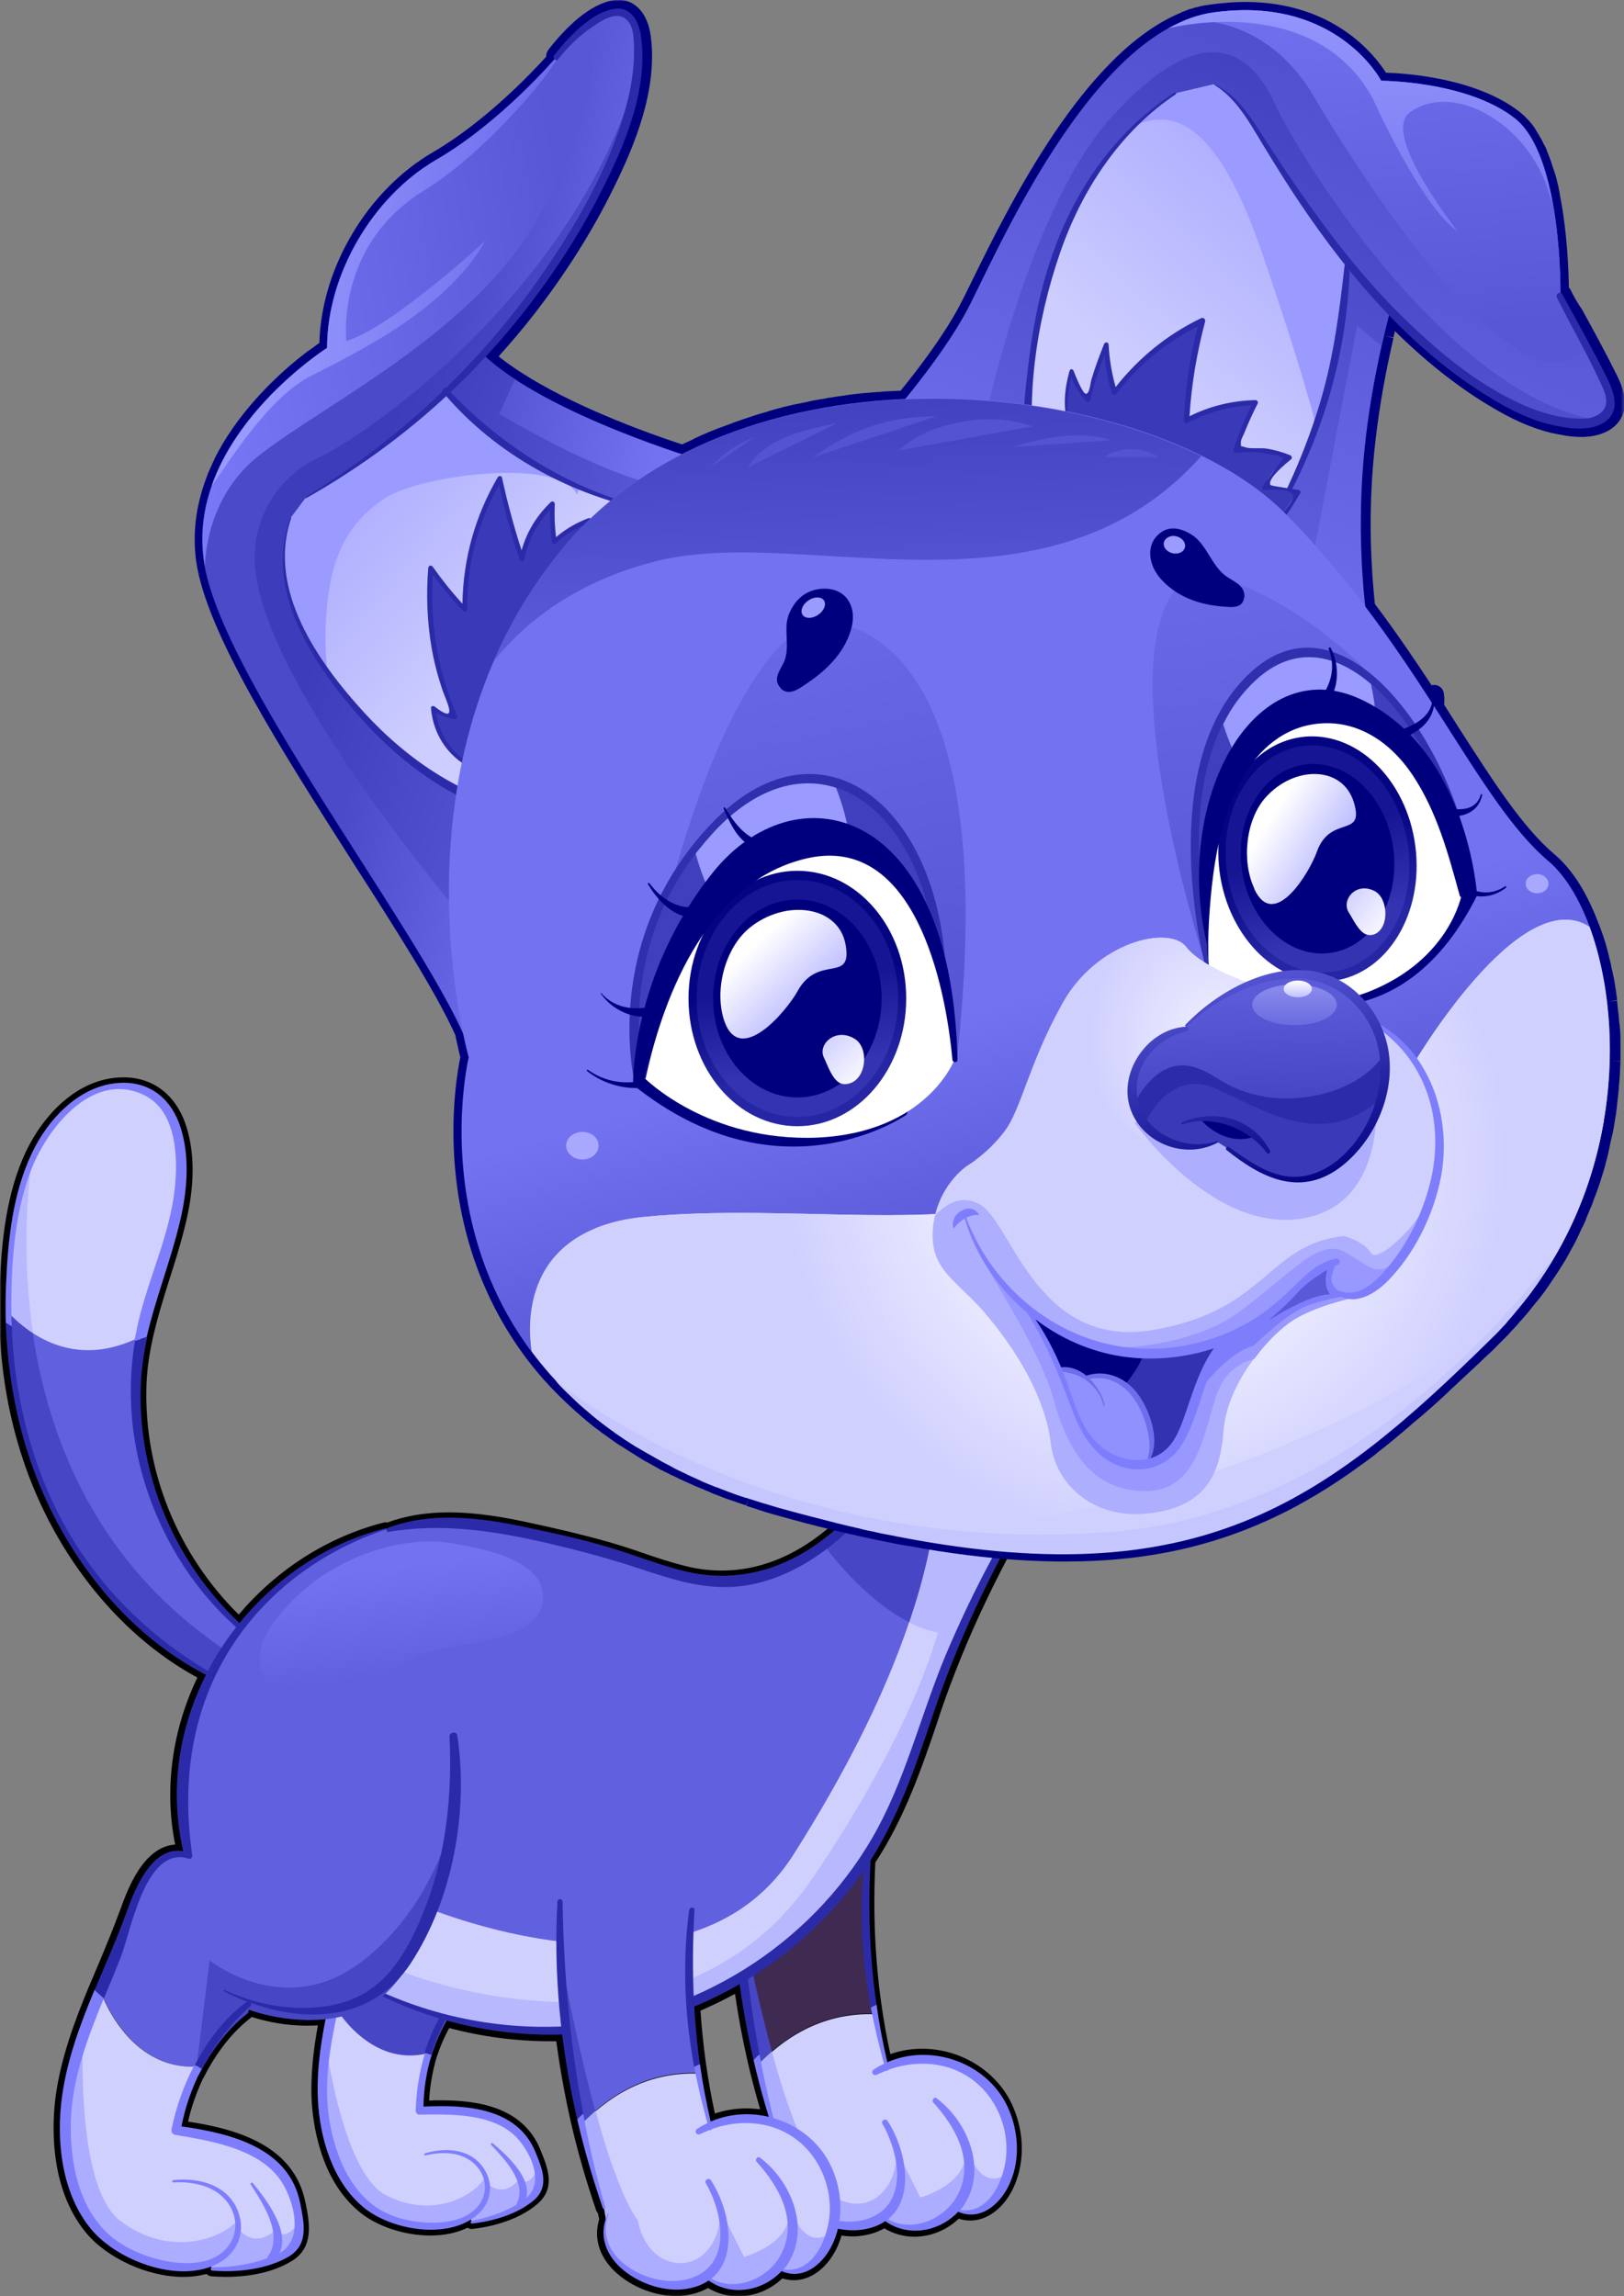 <?xml version="1.0" standalone="no"?>
<svg id="svg" xmlns="http://www.w3.org/2000/svg" xmlns:xlink="http://www.w3.org/1999/xlink" width="541.6" height="765.9" viewBox="0 0 541.6 765.9" fill="none"><rect x="0" y="0" width="541.6" height="765.9" fill="#808080" stroke="none"/><defs><rect id="path_0" x="0" y="0" width="541.6" height="765.9"/><linearGradient id="linear_0" x1="-91.089%" y1="50.254%" x2="908.252%" y2="50.254%" gradientUnits="objectBoundingBox"><stop offset="0" stop-color="#9797FF" stop-opacity="1"/><stop offset="1" stop-color="#AFAFFF" stop-opacity="1"/></linearGradient><linearGradient id="linear_1" x1="54.708%" y1="76.109%" x2="42.862%" y2="18.152%" gradientUnits="objectBoundingBox"><stop offset="0" stop-color="#6161E0" stop-opacity="1"/><stop offset="1" stop-color="#7373F2" stop-opacity="1"/></linearGradient><linearGradient id="linear_2" x1="72.449%" y1="0%" x2="27.551%" y2="100%" gradientUnits="objectBoundingBox"><stop offset="0" stop-color="#4B4BCA" stop-opacity="1"/><stop offset="1" stop-color="#7373F2" stop-opacity="1"/></linearGradient><linearGradient id="linear_3" x1="70.863%" y1="0%" x2="29.137%" y2="100%" gradientUnits="objectBoundingBox"><stop offset="0" stop-color="#3D3DBC" stop-opacity="1"/><stop offset="1" stop-color="#6262E1" stop-opacity="1"/></linearGradient><linearGradient id="linear_4" x1="52.539%" y1="81.138%" x2="41.773%" y2="-51.521%" gradientUnits="objectBoundingBox"><stop offset="0" stop-color="#5858D7" stop-opacity="1"/><stop offset="1" stop-color="#8181FF" stop-opacity="1"/></linearGradient><linearGradient id="linear_5" x1="51.437%" y1="134.739%" x2="49.061%" y2="-9.713%" gradientUnits="objectBoundingBox"><stop offset="0" stop-color="#6E6EED" stop-opacity="1"/><stop offset="1" stop-color="#9999FF" stop-opacity="1"/></linearGradient><linearGradient id="linear_6" x1="41.573%" y1="70.315%" x2="71.633%" y2="23.881%" gradientUnits="objectBoundingBox"><stop offset="0" stop-color="#CDCDFF" stop-opacity="1"/><stop offset="1" stop-color="#B0B0FF" stop-opacity="1"/></linearGradient><linearGradient id="linear_7" x1="46.246%" y1="38.044%" x2="82.112%" y2="55.761%" gradientUnits="objectBoundingBox"><stop offset="0" stop-color="#4B4BCA" stop-opacity="1"/><stop offset="1" stop-color="#7373F2" stop-opacity="1"/></linearGradient><linearGradient id="linear_8" x1="38.563%" y1="32.852%" x2="99.654%" y2="71.273%" gradientUnits="objectBoundingBox"><stop offset="0" stop-color="#3D3DBC" stop-opacity="1"/><stop offset="1" stop-color="#6262E1" stop-opacity="1"/></linearGradient><linearGradient id="linear_9" x1="92.912%" y1="40.12%" x2="-26.285%" y2="67.223%" gradientUnits="objectBoundingBox"><stop offset="0" stop-color="#5858D7" stop-opacity="1"/><stop offset="1" stop-color="#8181FF" stop-opacity="1"/></linearGradient><linearGradient id="linear_10" x1="88.698%" y1="52.777%" x2="16.128%" y2="47.518%" gradientUnits="objectBoundingBox"><stop offset="0" stop-color="#6E6EED" stop-opacity="1"/><stop offset="1" stop-color="#9999FF" stop-opacity="1"/></linearGradient><linearGradient id="linear_11" x1="64.207%" y1="55.585%" x2="28.871%" y2="22.533%" gradientUnits="objectBoundingBox"><stop offset="0" stop-color="#CDCDFF" stop-opacity="1"/><stop offset="1" stop-color="#B0B0FF" stop-opacity="1"/></linearGradient><linearGradient id="linear_12" x1="55.787%" y1="78.115%" x2="48.27%" y2="52.325%" gradientUnits="objectBoundingBox"><stop offset="0" stop-color="#4B4BCA" stop-opacity="1"/><stop offset="1" stop-color="#7373F2" stop-opacity="1"/></linearGradient><linearGradient id="linear_13" x1="60.552%" y1="142.459%" x2="31.33%" y2="-37.301%" gradientUnits="objectBoundingBox"><stop offset="0" stop-color="#4B4BCA" stop-opacity="1"/><stop offset="1" stop-color="#7373F2" stop-opacity="1"/></linearGradient><linearGradient id="linear_14" x1="64.817%" y1="160.288%" x2="34.941%" y2="-45.668%" gradientUnits="objectBoundingBox"><stop offset="0" stop-color="#4B4BCA" stop-opacity="1"/><stop offset="1" stop-color="#7373F2" stop-opacity="1"/></linearGradient><linearGradient id="linear_15" x1="-2.814%" y1="120.072%" x2="80.773%" y2="18.157%" gradientUnits="objectBoundingBox"><stop offset="0" stop-color="#CCCCFF" stop-opacity="1"/><stop offset="1" stop-color="#E6E6FF" stop-opacity="1"/></linearGradient><linearGradient id="linear_16" x1="47.913%" y1="43.389%" x2="59.275%" y2="79.145%" gradientUnits="objectBoundingBox"><stop offset="0" stop-color="#050584" stop-opacity="1"/><stop offset="0.987" stop-color="#2626A5" stop-opacity="1"/></linearGradient><linearGradient id="linear_17" x1="47.913%" y1="43.384%" x2="59.273%" y2="79.152%" gradientUnits="objectBoundingBox"><stop offset="0" stop-color="#161695" stop-opacity="1"/><stop offset="0.987" stop-color="#3434B3" stop-opacity="1"/></linearGradient><linearGradient id="linear_18" x1="24.667%" y1="30.384%" x2="80.355%" y2="76.738%" gradientUnits="objectBoundingBox"><stop offset="0" stop-color="#FFFFFF" stop-opacity="1"/><stop offset="0.987" stop-color="#A8A8FF" stop-opacity="1"/></linearGradient><linearGradient id="linear_19" x1="106.371%" y1="90.73%" x2="-61.413%" y2="-49.144%" gradientUnits="objectBoundingBox"><stop offset="0" stop-color="#FFFFFF" stop-opacity="1"/><stop offset="0.987" stop-color="#A8A8FF" stop-opacity="1"/></linearGradient><linearGradient id="linear_20" x1="49.058%" y1="43.237%" x2="54.299%" y2="79.857%" gradientUnits="objectBoundingBox"><stop offset="0" stop-color="#050584" stop-opacity="1"/><stop offset="0.987" stop-color="#2626A5" stop-opacity="1"/></linearGradient><linearGradient id="linear_21" x1="49.059%" y1="43.241%" x2="54.304%" y2="79.828%" gradientUnits="objectBoundingBox"><stop offset="0" stop-color="#161695" stop-opacity="1"/><stop offset="0.987" stop-color="#3434B3" stop-opacity="1"/></linearGradient><linearGradient id="linear_22" x1="29.161%" y1="27.255%" x2="72.585%" y2="82.245%" gradientUnits="objectBoundingBox"><stop offset="0" stop-color="#FFFFFF" stop-opacity="1"/><stop offset="0.987" stop-color="#A8A8FF" stop-opacity="1"/></linearGradient><linearGradient id="linear_23" x1="98.149%" y1="96.392%" x2="-44.583%" y2="-61.044%" gradientUnits="objectBoundingBox"><stop offset="0" stop-color="#FFFFFF" stop-opacity="1"/><stop offset="0.987" stop-color="#A8A8FF" stop-opacity="1"/></linearGradient><linearGradient id="linear_24" x1="43.722%" y1="-15.327%" x2="53.878%" y2="107.868%" gradientUnits="objectBoundingBox"><stop offset="0" stop-color="#3A3AB9" stop-opacity="1"/><stop offset="1" stop-color="#6060DF" stop-opacity="1"/></linearGradient><radialGradient id="linear_25" cx="54.982%" cy="42.656%" fx="54.982%" fy="42.656%" r="0.577" gradientTransform="translate(0.55 0.427) scale(0.586 1) rotate(360) scale(1 1) translate(-0.55 -0.427)"><stop offset="0" stop-color="#FDFDFF" stop-opacity="1"/><stop offset="0.235" stop-color="#F7F7FF" stop-opacity="1"/><stop offset="0.615" stop-color="#E6E6FF" stop-opacity="1"/><stop offset="1" stop-color="#D0D0FF" stop-opacity="1"/></radialGradient><radialGradient id="linear_26" cx="48.444%" cy="42.64%" fx="48.444%" fy="42.64%" r="0.544" gradientTransform="translate(0.484 0.426) scale(0.672 1) rotate(360) scale(1 1) translate(-0.484 -0.426)"><stop offset="0" stop-color="#F0F0FF" stop-opacity="1"/><stop offset="1" stop-color="#D0D0FF" stop-opacity="1"/></radialGradient><linearGradient id="linear_27" x1="47.005%" y1="18.158%" x2="52.893%" y2="125.436%" gradientUnits="objectBoundingBox"><stop offset="0" stop-color="#5B5BDA" stop-opacity="1"/><stop offset="1" stop-color="#3D3DBC" stop-opacity="1"/></linearGradient><linearGradient id="linear_28" x1="49.981%" y1="148.098%" x2="50.981%" y2="-127.507%" gradientUnits="objectBoundingBox"><stop offset="0" stop-color="#5B5BDA" stop-opacity="1"/><stop offset="1" stop-color="#B5B5FF" stop-opacity="1"/></linearGradient><linearGradient id="linear_29" x1="36.742%" y1="0%" x2="63.258%" y2="100%" gradientUnits="objectBoundingBox"><stop offset="0" stop-color="#5B5BDA" stop-opacity="1"/><stop offset="1" stop-color="#00007F" stop-opacity="1"/></linearGradient><linearGradient id="linear_30" x1="50.384%" y1="0.071%" x2="51.384%" y2="116.443%" gradientUnits="objectBoundingBox"><stop offset="0" stop-color="#FFFFFF" stop-opacity="1"/><stop offset="1" stop-color="#B5B5FF" stop-opacity="1"/></linearGradient></defs><g opacity="1" transform="translate(0 0)  rotate(0 270.8 382.95)"><mask id="bg-mask" fill="white"><use xlink:href="#path_0"/></mask><g mask="url(#bg-mask)"><g opacity="1" transform="translate(-0.25 -0.05)  rotate(0 271.05 383)"><g opacity="1" transform="translate(0 359.4)  rotate(0 175.647 203.3)"><path id="复合路径1" fill-rule="evenodd" style="fill:undefined" transform="translate(0 0)  rotate(0 175.647 203.3)" opacity="1" d="M150.07 317.1C161.07 320 172.37 321.5 183.67 321.5C184.37 321.5 185.07 321.5 185.77 321.5C186.97 330.4 188.57 339.4 190.57 348.2C192.87 358.3 195.77 368.3 199.07 377.9C199.17 378.3 199.47 378.6 199.67 378.9L200.07 380.9C198.57 385.9 199.47 390.9 202.67 395.3C207.47 401.9 216.97 406.5 225.77 406.5C226.97 406.5 228.17 406.4 229.27 406.2C231.87 405.8 234.27 405 236.37 403.8C239.37 405.6 242.77 406.6 246.37 406.6C251.87 406.6 257.17 404.4 261.17 400.6C262.47 401 263.67 401.2 264.97 401.2C272.47 401.2 277.77 394.6 279.97 389C280.27 388.1 280.67 387.3 280.87 386.3C282.07 386.5 283.37 386.6 284.57 386.6C285.77 386.6 286.97 386.5 288.07 386.3C290.67 385.9 293.07 385.1 295.17 383.9C298.17 385.7 301.57 386.7 305.17 386.7C310.67 386.7 315.97 384.5 319.97 380.7C321.27 381.1 322.47 381.3 323.77 381.3C331.27 381.3 336.57 374.7 338.77 369.1C341.97 361.2 341.77 351.8 338.07 343.3C333.07 331.7 320.87 324 307.77 324C304.07 324 300.57 324.6 297.17 325.8C295.97 320.3 294.97 314.7 294.17 309C292.07 294 291.37 278.6 292.17 261.9C301.97 246.9 307.57 230.7 313.37 213.5L313.77 212.2C322.47 186.6 334.57 161.3 350.87 134.8C351.37 133.9 351.47 132.9 350.97 132.1C350.47 131.2 349.57 130.7 348.47 130.7C348.27 130.7 348.17 130.7 347.97 130.7L316.87 109.7C316.87 109.3 316.67 108.9 316.47 108.5C315.87 107.4 314.77 106.7 313.57 106.7C312.77 106.7 311.97 107 311.37 107.6C304.97 113.6 299.97 120.9 295.17 127.9C290.67 134.5 285.97 141.3 280.17 147C268.37 158.4 254.87 164.5 240.97 164.5C236.87 164.5 232.67 164 228.47 162.9C223.67 161.7 218.87 160.1 214.27 158.5C210.57 157.2 206.77 156 202.97 154.9C194.07 152.4 185.07 150.3 176.57 148.5C169.27 146.9 159.57 145.1 149.97 145.1C142.37 145.1 135.57 146.2 129.37 148.5C129.17 148.4 128.97 148.4 128.77 148.4C128.57 148.4 128.37 148.4 128.17 148.5C109.77 153.2 92.67 164 79.87 179.2C59.57 159.1 48.37 131.6 49.07 103.5C49.17 98.4 49.87 93.1 51.17 87.2C52.67 80.4 54.77 73.6 56.87 67C58.77 61.1 60.67 55 62.17 48.7C65.17 36.3 65.27 25.4 62.37 16.3C59.07 6 51.47 0 41.47 0L41.07 0C25.87 0.2 14.57 12.9 8.97 24.6C2.27 38.7 0.77 55 0.17 69.1C-0.03 73.3 -0.03 77.6 0.07 82C0.47 96.7 2.77 110.9 6.87 124.2C16.97 157.3 39.07 185.6 66.07 200.2C57.57 217.9 54.97 237.6 58.67 255.9C47.97 256.6 42.77 271 40.47 277.3C38.17 283.6 35.47 290.1 32.87 296.3C31.87 298.7 30.77 301.2 29.77 303.6C25.17 314.7 20.67 326.8 18.87 339.4C17.67 348.1 16.27 369.9 28.87 385.3C35.97 393.9 49.57 400.1 61.27 400.1C64.07 400.1 66.67 399.8 69.07 399.1C69.47 399.5 70.07 399.8 70.67 399.9C72.27 400 73.87 400.1 75.47 400.1C81.57 400.1 90.37 399.2 97.57 394.8C105.07 390.2 103.47 382 102.17 375.5L102.07 375.1C98.27 356.4 79.57 350.8 62.97 348.3C64.07 343.4 65.77 338.6 67.97 333.9C68.07 333.8 68.07 333.7 68.17 333.6C72.47 325.1 77.77 318.4 83.97 313.6C84.07 313.5 84.07 313.5 84.17 313.4C89.87 315.2 95.77 316.2 101.67 316.3C102.17 316.3 102.57 316.3 103.07 316.3C104.17 316.3 105.17 316.3 106.27 316.2C104.97 323.3 103.77 332.1 104.17 341C104.57 348.5 106.77 367.3 119.97 378.3C125.77 383.2 135.07 386.3 143.77 386.3C148.47 386.3 152.67 385.4 156.17 383.7C156.57 383.9 156.97 384.1 157.47 384.1C157.57 384.1 157.67 384.1 157.77 384.1C166.77 383.1 174.77 380 179.77 375.5C185.57 370.3 182.87 363.6 180.67 358.2L180.57 357.9C174.57 342.9 158.57 341.2 147.07 341.2C145.87 341.2 144.67 341.2 143.37 341.3C143.57 337.1 144.27 332.8 145.37 328.6L145.37 328.5C146.57 324.4 148.17 320.5 150.07 317.1Z M249.566 328.2C247.866 320.8 246.466 313.2 245.366 305.7C243.466 306.7 241.566 307.7 239.766 308.6C237.866 309.5 235.866 310.4 233.866 311.3C234.266 317.2 234.866 323.1 235.666 328.8C236.466 334.5 237.466 340.1 238.666 345.6C241.966 344.5 245.466 343.9 249.166 343.9C250.766 343.9 252.266 344 253.766 344.2C252.166 338.8 250.766 333.4 249.566 328.2Z "/><g opacity="1" transform="translate(2.1 1.799)  rotate(0 173.56 201.34)"><g opacity="1" transform="translate(0 0)  rotate(0 44.059 100.567)"><path id="路径3" fill-rule="evenodd" style="fill:rgb(97, 97, 224)" transform="translate(0.968 1.244)  rotate(0 43.199 99.729)" opacity="1" d="M86.4,187.76C53.1,164.76 35.8,120.76 44.6,81.26C47.5,67.96 53.1,55.36 56,42.06C59.4,26.76 59.2,-1.44 36.4,0.06C29.3,0.46 22.9,4.46 17.9,9.36C4.2,22.96 1.4,45.16 0.3,63.56C-1.3,90.96 3.5,118.86 16,143.26C28.5,167.66 48.8,188.26 73.8,199.46L86.4,187.76Z "/><path id="路径4" fill-rule="evenodd" style="fill:rgb(208, 208, 255)" transform="translate(0.966 1.244)  rotate(0 28.775 43.979)" opacity="1" d="M44.6,81.26C47.6,67.96 53.1,55.36 56,42.06C59.3,26.76 59.2,-1.44 36.4,0.06C29.4,0.46 23,4.46 17.9,9.36C4.2,22.96 1.4,45.16 0.3,63.56C0.1,67.56 0,71.46 0,75.46C7.4,83.16 22.7,94.36 44.2,83.36C44.3,82.66 44.5,81.96 44.6,81.26Z "/><path id="路径5" fill-rule="evenodd" style="fill:rgb(71, 71, 198)" transform="translate(0.966 76.701)  rotate(0 40.2 62)" opacity="1" d="M0,0C0.3,23.5 5.3,46.9 16,67.8C28.5,92.2 48.8,112.9 73.8,124L80.4,117.9C78.2,116.4 75.9,114.9 73.6,113.4C29.7,84.6 13.4,42.4 8.1,6.8C4.8,4.6 2.1,2.2 0,0Z "/><path id="路径6" fill-rule="evenodd" style="fill:rgb(184, 184, 255)" transform="translate(1.066 26.401)  rotate(0 4.05 28.55)" opacity="1" d="M0,44.6C0,46.5 0,48.4 0,50.3C2.1,52.5 4.8,54.9 8.1,57.1C4.5,32.9 6.1,11.7 7.6,0C2.5,12 1,26.1 0.3,38.4C0.1,40.4 0,42.3 0,44.3C0,44.4 0,44.5 0,44.6Z "/><g opacity="1" transform="translate(0 0)  rotate(0 44.059 100.567)"><path id="路径7" fill-rule="evenodd" style="fill:rgb(43, 43, 170)" transform="translate(0.066 80.001)  rotate(0 37.567 60.566)" opacity="1" d="M74.6,121.1C75,121.3 75.4,120.5 74.9,120.3C45.3,105.1 22.8,80.8 11.3,49.4C5.6,34 2.6,17.6 2,1.2C1.3,0.8 0.6,0.4 0,0C0.5,14.2 2.7,28.2 6.8,41.7C17.2,75.6 41.2,107.5 74.6,121.1Z "/><path id="路径8" fill-rule="evenodd" style="fill:rgb(43, 43, 170)" transform="translate(41.779 84.801)  rotate(0 23.17 52.432)" opacity="1" d="M3.29,16.7C3.49,11 4.29,5.5 5.49,0C4.09,0.5 2.69,1 1.39,1.3C-0.31,11.3 -0.41,21.6 0.89,31.7C4.89,60.7 20.89,88.3 45.29,104.7C46.09,105.3 46.79,104.1 45.99,103.6C18.69,83.4 2.29,50.8 3.29,16.7Z "/><path id="路径9" fill-rule="evenodd" style="fill:rgb(126, 126, 253)" transform="translate(0 0)  rotate(0 30.195 43.051)" opacity="1" d="M45.77,3.9C56.27,8.7 57.37,22.5 56.67,32.6C55.67,48 48.87,62.2 44.97,77C44.17,80 43.57,83.1 42.97,86.1C44.37,85.7 45.67,85.3 47.07,84.8C50.07,71.8 55.07,59.4 58.17,46.3C60.57,36.2 61.57,24.9 58.37,14.9C55.47,5.8 48.77,-0.1 39.07,0C25.27,0.2 14.27,11.8 8.77,23.5C2.37,37 0.77,52.5 0.17,67.2C-0.03,71.5 -0.03,75.7 0.07,80C0.67,80.4 1.27,80.8 2.07,81.2C1.97,79.9 1.97,78.5 1.97,77.2C1.77,61.6 2.77,44.8 8.17,30C13.27,16 28.47,-4 45.77,3.9Z "/></g></g><g opacity="1" transform="translate(18.098 106.746)  rotate(0 164.511 147.967)"><g opacity="1" transform="translate(224.385 138.155)  rotate(0 47.402 68.99)"><g opacity="1" transform="translate(1.092 0)  rotate(0 46.02 68.634)"><path id="路径10" fill-rule="evenodd" style="fill:#3f2a51" transform="translate(0 0)  rotate(0 23.095 41.35)" opacity="1" d="M44.09,11.2L21.29,0L0.09,8.4C-0.51,33.3 1.89,58.3 7.29,82.7C14.99,74.5 27.99,64.9 46.19,65.6C42.99,47.7 42.29,29.3 44.09,11.2Z "/><path id="路径11" fill-rule="evenodd" style="fill:#D0D0FF" transform="translate(7.39 65.763)  rotate(0 42.325 35.752)" opacity="1" d="M42.2,68.44C49.3,74.24 60.3,71.24 66.2,64.24L67.2,65.84C73.1,68.24 79.4,62.84 82.1,57.14C87.4,45.54 84.2,30.64 74.7,22.24C66.2,14.74 53.3,13.04 42.9,17.54C41.3,11.74 40,5.94 38.9,0.04C20.6,-0.66 7.7,8.84 0,17.04C2.1,26.44 4.5,35.64 7.5,44.84L8.1,48.74C6.9,52.64 7.9,57.14 10.3,60.54C13.1,64.54 17.5,67.24 22.2,68.94C28.3,71.14 35.5,71.64 40.9,68.04C41.7,67.54 42.4,66.84 43.1,66.24L42.2,68.44Z "/></g><path id="路径12" fill-rule="evenodd" style="fill:#4747C6" transform="translate(1.282 25.5)  rotate(0 5.9 28.6)" opacity="1" d="M0,0C0.6,19.2 3,38.4 7.1,57.2C8.5,55.7 10,54.2 11.8,52.7C6.4,32.8 2,10.8 0,0Z "/><path id="路径13" fill-rule="evenodd" style="fill:#ADADFF" transform="translate(8.382 78.2)  rotate(0 41.9 29.584)" opacity="1" d="M67.3,53.5C73.2,55.9 79.5,50.5 82.2,44.8C82.9,43.3 83.4,41.8 83.8,40.2C83.6,40.3 83.4,40.5 83.2,40.6C73.8,47.8 69.1,31 69.1,31C71.9,44 54.2,48.7 54.2,48.7L45.8,31.9C47.7,41.2 41.1,52.4 30.9,50.6C20.6,48.7 18.8,36.6 18.8,36.6C13.8,29.6 8.9,15.4 4.7,0C3,1.5 1.4,3 0,4.5C2.1,13.9 4.5,23.1 7.5,32.3L8.2,36.4C7,40.3 8,44.8 10.4,48.2C13.2,52.2 17.6,54.9 22.3,56.6C28.4,58.8 35.6,59.3 41,55.7C41.8,55.2 42.5,54.5 43.2,53.9L42.3,56.1C49.4,61.9 60.4,58.9 66.3,51.9L67.3,53.5Z "/><g opacity="1" transform="translate(0 7.575)  rotate(0 47.402 65.202)"><path id="复合路径2" fill-rule="evenodd" style="fill:#2B2BAA" transform="translate(0 0)  rotate(0 23.991 36.763)" opacity="1" d="M6.98 73.53C7.58 72.83 8.28 72.13 8.98 71.63C4.58 48.33 2.48 24.93 2.08 0.83C1.98 -0.27 0.38 -0.27 0.38 0.83C-1.02 24.93 1.48 49.73 6.98 73.53Z M44.384 3.722C42.084 21.222 42.884 38.822 46.084 56.022C46.684 55.622 47.284 55.322 47.984 55.022C45.484 38.022 45.084 20.922 46.184 3.722C46.284 2.522 44.584 2.622 44.384 3.722Z "/><path id="复合路径3" fill-rule="evenodd" style="fill:#7E7EFD" transform="translate(6.982 55.025)  rotate(0 43.91 37.69)" opacity="1" d="M2 16.6C1.3 17.1 0.6 17.8 0 18.5C2.3 28.5 5.2 38.4 8.5 48C8.6 48.5 9.5 48.3 9.3 47.7C6.3 37.3 3.9 27 2 16.6Z M68.503 69.2C76.203 72.3 82.903 65.9 85.703 59C88.903 51.4 88.303 42.4 85.103 34.9C78.503 19.5 59.503 12.7 44.603 19.2C43.103 12.8 41.903 6.4 41.003 0C40.403 0.3 39.703 0.6 39.103 1C40.303 7.3 41.803 13.5 43.503 19.7C42.303 20.3 41.103 20.9 40.003 21.7C39.003 22.4 39.903 23.9 41.003 23.4C42.103 22.9 43.203 22.4 44.303 22C44.603 22.1 44.903 22 45.003 21.7C57.003 17.4 70.603 19.8 78.703 30.8C82.603 36.2 84.603 42.8 84.303 49.5C83.903 57.5 79.103 70 68.903 68.5C69.603 67.7 70.303 66.8 70.803 65.8C77.703 54.1 71.103 38.7 61.003 31.2C60.203 30.6 59.303 31.9 59.903 32.6C67.203 40.6 73.603 51.8 68.403 62.8C64.403 71.3 53.203 76.3 44.803 71.6C53.903 64.3 50.903 48.4 44.703 38.8C44.003 37.7 42.303 38.7 43.003 39.8C48.803 49.9 52.003 67.5 37.103 71.7C24.603 75.2 4.903 64.7 10.603 49.8C10.603 49.7 10.403 49.6 10.403 49.7C3.103 65 23.103 77.2 36.503 75C39.503 74.5 41.903 73.6 43.903 72.2C51.603 77.7 62.103 75.7 68.303 69C68.303 69.1 68.403 69.2 68.503 69.2Z "/></g></g><g opacity="1" transform="translate(85.983 55.735)  rotate(0 48.784 110.044)"><g opacity="1" transform="translate(1.647 0.22)  rotate(0 47.018 109.09)"><path id="路径18" fill-rule="evenodd" style="fill:#4747C6" transform="translate(3.737 0)  rotate(0 45.149 80.961)" opacity="1" d="M76.8,131.8C82,126.8 84.8,119.8 86.6,112.8C91.8,93.9 91.5,73.6 85.8,54.9L71.8,20.1L55.7,0C37.8,8.9 23.5,24.7 16.4,43.4C9.4,62.1 9.7,83.4 17.3,101.9L17.4,102.2C7.1,100.4 4.9,116.9 4.1,123.6C3.2,130.8 1.5,137.9 0,145.1C0,145.1 11.7,166.3 31.6,161.1C33.6,154.4 36.8,147.1 42.1,141.1L42.2,140.2C47.6,141 53.1,141 58.5,140.1C65.2,139 71.9,136.5 76.8,131.8Z "/><path id="路径19" fill-rule="evenodd" style="fill:#D0D0FF" transform="translate(0 145)  rotate(0 36.408 36.59)" opacity="1" d="M32.44,35.1C32.44,35.1 32.44,26.3 35.54,15.9C15.54,21.2 3.84,0 3.84,0C0.84,13.9 -1.76,28.1 1.54,42.1C5.24,58.1 13.94,72 31.94,73C36.44,73.2 41.04,73.5 45.44,72.2C46.64,71.8 47.84,71.3 48.94,70.7L49.94,72.1C56.54,71.3 65.24,68 70.24,63.7C71.14,62.9 71.94,62.1 72.44,61.1C73.04,59.8 72.84,58.3 72.44,56.9C70.94,51.4 68.34,44.2 63.64,40.9C55.04,35 42.94,34.7 32.44,35.1Z "/></g><path id="路径20" fill-rule="evenodd" style="fill:#ADADFF" transform="translate(1.546 158.82)  rotate(0 36.408 29.74)" opacity="1" d="M53.74,44.6C49.94,50.2 36.64,57.6 21.34,49.8C9.14,43.6 3.14,12.2 1.24,0C-0.26,9.4 -0.66,19 1.54,28.4C5.24,44.4 13.94,58.3 31.94,59.3C36.44,59.5 41.04,59.8 45.44,58.5C46.64,58.1 47.84,57.6 48.94,57L49.94,58.4C56.54,57.6 65.24,54.3 70.24,50C71.14,49.2 71.94,48.4 72.44,47.4C73.04,46.1 72.84,44.6 72.44,43.2C72.24,42.4 71.94,41.5 71.64,40.6C69.74,47.3 65.24,44.9 65.24,44.9C59.24,51.7 53.74,44.6 53.74,44.6Z "/><path id="路径21" fill-rule="evenodd" style="fill:#4747C6" transform="translate(34.484 75.42)  rotate(0 30.799 44.15)" opacity="1" d="M0,55.4L2.1,88.3C2.4,88.2 2.7,88.2 3,88.1C5,81.4 8.2,74.1 13.5,68.1L13.6,67.2C19,68 24.5,68 29.9,67.1C36.6,66 43.3,63.5 48.2,58.8C53.4,53.8 56.2,46.8 58,39.8C61.5,26.9 62.4,13.3 60.9,0C60.8,6.2 59.3,29 43.2,47.3C24.4,68.7 0,55.4 0,55.4Z "/><path id="路径22" fill-rule="evenodd" style="fill:#9090FF" transform="translate(36.084 161.22)  rotate(0 0.45 0.2)" opacity="1" d="M0.8,0.4C0.8,0.3 0.9,0.1 0.9,0C0.6,0.1 0.3,0.1 0,0.2L0.8,0.4Z "/><g opacity="1" transform="translate(0 0)  rotate(0 48.784 110.044)"><path id="复合路径4" fill-rule="evenodd" style="fill:#2B2BAA" transform="translate(3.584 0)  rotate(0 46.992 80.81)" opacity="1" d="M32.1 161.017C32.8 161.217 33.6 161.517 34.3 161.617C36.5 154.317 40 147.517 44.6 141.517C44.9 141.217 44.8 140.817 44.5 140.517C61.8 143.417 79.9 138.817 87.4 121.017C96 100.917 95.9 75.317 88.7 54.617C88.3 53.417 86.3 54.117 86.5 55.317C91.1 74.817 92.1 94.717 86.4 114.117C83.6 123.717 78.9 131.717 69.6 136.117C59.5 140.917 47.2 141.017 36.5 138.417C36.3 138.317 36.2 138.717 36.4 138.717C38.7 139.417 41.1 140.017 43.5 140.417C43.5 140.417 43.4 140.417 43.4 140.517C38.2 146.117 34.5 153.417 32.1 161.017Z M0 145.22C0.9 145.82 1.9 146.42 3.1 147.12C4 142.92 4.9 138.82 5.7 134.72C7.2 126.72 6.8 101.72 19.6 103.32C20.4 103.42 20.7 102.52 20.3 101.92C20.3 101.82 20.3 101.72 20.2 101.52C13.6 81.72 12.5 61.02 20.5 41.42C27.7 23.72 41.1 9.52 57.7 0.32C57.9 0.22 57.8 -0.08 57.5 0.02C20.5 17.22 1 63.52 17.6 101.42C8.6 101.62 6.1 113.92 4.9 121.22C3.6 129.22 1.7 137.22 0 145.22Z "/><path id="复合路径5" fill-rule="evenodd" style="fill:#7E7EFD" transform="translate(0 145.22)  rotate(0 37.635 37.434)" opacity="1" d="M69.584 64.3C71.384 57.4 62.984 49.9 58.384 46C58.084 45.7 57.584 46.3 57.884 46.6C62.284 51.3 69.784 59 66.484 65.9C66.384 66.1 66.384 66.3 66.384 66.5C61.784 69.2 56.584 70.9 51.384 71.9C50.784 72 50.984 72.9 51.584 72.8C58.684 72 66.984 69.6 72.484 64.7C77.284 60.2 74.884 54.4 72.684 49.1C66.684 34.1 49.384 33.1 35.284 33.8C35.384 28 36.284 22.2 37.984 16.6C37.284 16.4 36.484 16.2 35.784 16C33.884 22.3 32.884 28.9 32.684 35.1C32.684 35.7 33.184 36.5 33.884 36.5C44.784 36.3 59.984 35.9 67.484 45.4C71.684 50.7 75.284 59.3 69.584 64.3Z M24.48 70C11.98 65 6.08 51.2 3.98 38.7C1.88 26.3 4.08 14 6.68 1.9C5.58 1.2 4.58 0.6 3.58 0C1.38 10.4 -0.42 20.9 0.08 31.4C0.68 44.2 4.98 58.8 15.18 67.3C24.48 75.1 43.78 78.4 53.48 69.7C57.78 65.9 58.78 60 55.78 55C51.58 47.9 42.98 47.2 35.78 49.4C35.38 49.5 35.48 50.2 35.88 50.1C41.58 48.7 48.28 48.8 52.68 53.3C57.48 58.3 56.58 65.5 50.98 69.3C44.18 74 31.98 73 24.48 70Z "/></g></g><g opacity="1" transform="translate(96.602 0)  rotate(0 116.21 105.39)"><path id="路径27" fill-rule="evenodd" style="fill:#6161E0" transform="translate(0.466 1.355)  rotate(0 115.6 104.156)" opacity="1" d="M131.7,58C114.1,60.9 96.9,51.2 80.2,47.2C57.5,41.9 32.4,34.1 9.8,41.8L0,190.5C30.7,208.8 69.2,213.3 103.3,202.6C137.4,191.9 166.4,166.2 181.2,133.7C186.2,122.8 189.6,111.3 193.5,100C202.9,73.1 215.6,47.3 231.2,23.5L196.4,0C184,11.4 177.4,28.4 164.7,40.3C155.5,48.9 144.2,55.9 131.7,58Z "/><path id="路径28" fill-rule="evenodd" style="fill:#D0D0FF" transform="translate(0.566 15.223)  rotate(0 115.5 97.189)" opacity="1" d="M231,9.63L218.1,0.93C213,-0.17 197.9,-3.97 195.2,18.73C192.4,42.03 183.1,79.33 147.6,135.33C112.2,191.33 22.6,152.13 22.6,152.13L0.2,170.03L0,173.13C0.2,174.23 0.5,175.63 0.7,177.13C31.3,194.93 69.4,199.23 103.1,188.73C137.2,178.03 166.2,152.33 181,119.83C186,108.93 189.4,97.43 193.3,86.13C202.7,59.23 215.4,33.43 231,9.63Z "/><g opacity="1" transform="translate(9.766 12.055)  rotate(0 108.75 98.7)"><path id="路径29" fill-rule="evenodd" fill="url(#linear_0)" transform="translate(0.1 184.8)  rotate(0 12.6 4.5)" opacity="1" d="M25.2,9C16.5,6.9 8.1,3.9 0,0C8,3.9 16.5,6.9 25.2,9Z "/><g opacity="1" transform="translate(0 0)  rotate(0 108.75 98.7)"><path id="路径30" fill-rule="evenodd" style="fill:#4747C6" transform="translate(148.8 0)  rotate(0 22.55 30.6)" opacity="1" d="M37.4,21.9C38.5,12.9 41.5,8 45.1,5.6C41.5,3.9 38,2.5 34.6,1.4C32.8,0.8 31,0.4 29.1,0C21.8,9.9 15.8,21.1 6.6,29.7C4.5,31.7 2.3,33.6 0,35.3L0.1,35.9C0,35.9 12.4,53.2 28.2,61.2C33.6,45.1 36.1,32.2 37.4,21.9Z "/><path id="路径31" fill-rule="evenodd" style="fill:#B8B8FF" transform="translate(0 5.4)  rotate(0 108.75 96)" opacity="1" d="M55.3,192C56.2,192 57,192 57.9,192C58.2,192 58.4,192 58.7,192C59.5,192 60.4,192 61.2,191.9C61.5,191.9 61.8,191.9 62.1,191.9C62.9,191.9 63.7,191.8 64.5,191.8C64.8,191.8 65.2,191.7 65.5,191.7C66.3,191.6 67,191.6 67.8,191.5C68.2,191.5 68.6,191.4 68.9,191.4C69.6,191.3 70.3,191.3 71.1,191.2C71.5,191.2 71.9,191.1 72.3,191C73,190.9 73.7,190.8 74.4,190.7C74.8,190.6 75.3,190.6 75.7,190.5C76.4,190.4 77,190.3 77.7,190.2C78.2,190.1 78.7,190 79.2,189.9C79.8,189.8 80.4,189.7 81,189.6C81.5,189.5 82.1,189.4 82.6,189.3C83.1,189.2 83.7,189.1 84.2,189C84.8,188.9 85.4,188.7 86,188.6C86.5,188.5 87,188.4 87.5,188.2C88.2,188 88.9,187.8 89.5,187.7C89.9,187.6 90.3,187.5 90.7,187.4C91.8,187.1 92.8,186.8 93.9,186.4C128,175.7 157,150 171.8,117.5C176.8,106.6 180.2,95.1 184.1,83.8C192.6,59.4 203.9,36 217.5,14.1C210.9,9.4 202.3,4.1 193.7,0C190.2,2.6 187.2,7.4 186.1,16.5C184.9,26.8 182.4,39.7 176.9,55.8C180,57.4 183.2,58.6 186.5,59.2C181.4,76.4 170.1,103.5 145,140.6C98.4,209.6 7.9,172.3 7.9,172.3L0,179.5C8.1,183.4 16.5,186.4 25.2,188.5C26.3,188.8 27.3,189 28.4,189.2L28.5,189.2C29.5,189.4 30.6,189.6 31.6,189.8C31.7,189.8 31.7,189.8 31.8,189.8C32.8,190 33.9,190.2 34.9,190.4C35,190.4 35,190.4 35.1,190.4C36.1,190.6 37.1,190.7 38.2,190.9C38.3,190.9 38.4,190.9 38.5,190.9C39.5,191 40.5,191.2 41.5,191.3C41.6,191.3 41.7,191.3 41.8,191.3C42.8,191.4 43.8,191.5 44.7,191.6C44.8,191.6 45,191.6 45.1,191.6C46.1,191.7 47,191.8 48,191.8C48.2,191.8 48.3,191.8 48.5,191.8C49.4,191.9 50.4,191.9 51.3,191.9C51.5,191.9 51.7,191.9 51.9,191.9C52.8,191.9 53.7,192 54.6,192C54.8,192 55.1,192 55.3,192Z "/></g></g><path id="复合路径6" fill-rule="evenodd" style="fill:#2B2BAA" transform="translate(0 0)  rotate(0 116.21 105.39)" opacity="1" d="M123.867 61.45C139.567 61.95 154.267 53.85 165.467 43.45C178.467 31.45 185.167 14.45 197.767 2.15C198.967 0.95 197.167 -0.75 195.967 0.35C183.667 11.95 176.967 27.95 164.867 39.65C150.067 53.95 131.567 61.15 111.267 56.05C102.567 53.85 94.267 50.45 85.667 47.95C77.067 45.45 68.167 43.45 59.467 41.65C43.167 38.15 25.767 35.85 10.067 42.85C9.667 43.15 9.967 43.65 10.367 43.55C30.967 39.45 50.667 43.05 70.767 47.95C80.267 50.25 89.467 52.85 98.667 55.95C106.867 58.65 115.167 61.25 123.867 61.45Z M232.27 25.154C232.87 24.354 231.57 23.553 230.97 24.354C218.27 42.953 207.67 63.254 198.87 84.053C190.37 104.353 185.37 126.153 174.27 145.253C153.47 180.953 115.27 205.053 73.97 207.853C48.37 209.553 22.97 203.853 0.57 191.453C0.17 191.253 -0.23 191.853 0.17 192.053C36.77 214.453 83.37 217.053 121.97 198.253C139.67 189.653 155.47 176.853 167.57 161.353C181.37 143.853 187.97 123.753 194.97 102.953C204.27 75.454 217.07 49.853 232.27 25.154Z "/></g><g opacity="1" transform="translate(0 41.839)  rotate(0 66.88 123.927)"><g opacity="1" transform="translate(1.811 0.116)  rotate(0 65.091 123.539)"><path id="路径34" fill-rule="evenodd" style="fill:#6161E0" transform="translate(11.856 0)  rotate(0 59.163 89.739)" opacity="1" d="M49.2,158.8L49.5,157.7C55.5,159.8 61.8,160.9 68.2,161.1C76.1,161.3 84.3,159.9 90.9,155.6C97.9,151 102.6,143.6 106.3,136C116.1,115.4 120.1,92 117.6,69.4L109.1,26.5L95,0C72.6,6.3 52.8,21.4 40.7,41.3C28.6,61.2 24.4,85.8 29.1,108.6L29.2,109C17.8,104.6 11.7,123.1 9.3,130.6C6.7,138.7 3.3,146.5 0,154.3C0,154.3 8.9,181.1 32.8,179.4C36.5,172.2 41.8,164.5 49.2,158.8Z "/><path id="路径35" fill-rule="evenodd" style="fill:#D0D0FF" transform="translate(0 154.3)  rotate(0 39.094 46.389)" opacity="1" d="M78.16,79.9C77.66,73.2 76.16,64.5 71.46,59.7C62.86,51 49.06,48.1 36.96,46.4C36.96,46.4 38.86,36.3 44.56,25.1C20.66,26.8 11.76,0 11.76,0C5.36,15.2 -0.64,31 0.06,47.8C0.86,67 7.76,84.8 28.26,89.8C33.36,91.1 38.66,92.3 43.86,91.8C45.36,91.6 46.86,91.3 48.26,90.8L49.06,92.7C56.76,93.2 67.46,91.3 74.16,87.4C75.36,86.7 76.46,86 77.26,84.8C78.16,83.4 78.26,81.6 78.16,79.9Z "/></g><path id="路径36" fill-rule="evenodd" style="fill:#ADADFF" transform="translate(1.806 169.516)  rotate(0 39.096 38.839)" opacity="1" d="M74.16,72.3C75.36,71.6 76.46,70.9 77.26,69.7C78.16,68.3 78.26,66.5 78.16,64.8C78.06,63.8 77.96,62.7 77.86,61.6C74.16,68.7 69.56,65.1 69.56,65.1C61.16,71.6 56.46,62.3 56.46,62.3C50.86,67.9 34.06,73.5 18.26,61.4C5.56,51.7 5.46,14.4 5.86,0C2.16,10.5 -0.44,21.3 0.06,32.7C0.86,51.9 7.76,69.7 28.26,74.7C33.36,76 38.66,77.2 43.86,76.7C45.36,76.5 46.86,76.2 48.26,75.7L49.06,77.6C56.76,78.1 67.46,76.2 74.16,72.3Z "/><path id="路径37" fill-rule="evenodd" style="fill:#4747C6" transform="translate(45.267 93.916)  rotate(0 43.2 44.2)" opacity="1" d="M86.4,0C85,6.9 78.3,32.7 56,50.2C29.9,70.7 4.7,50.2 4.7,50.2L0,88.4C0.4,88.4 0.7,88.4 1.1,88.4C4.8,81.2 10.1,73.5 17.5,67.8L17.8,66.7C23.8,68.8 30.1,69.9 36.5,70.1C44.4,70.3 52.6,68.9 59.2,64.6C66.2,60 70.9,52.6 74.6,45C81.4,30.9 85.4,15.5 86.4,0Z "/><path id="路径38" fill-rule="evenodd" style="fill:#9090FF" transform="translate(45.267 179.416)  rotate(0 0.55 0.25)" opacity="1" d="M0.9,0.5C1,0.3 1.1,0.2 1.1,0C0.7,0.1 0.4,0.1 0,0.1L0.9,0.5Z "/><g opacity="1" transform="translate(0 0)  rotate(0 66.88 123.927)"><path id="复合路径7" fill-rule="evenodd" style="fill:#2B2BAA" transform="translate(11.567 0)  rotate(0 61.096 90.108)" opacity="1" d="M105.7 136.911C100.4 147.311 93.3 155.511 81.7 158.511C69.2 161.811 54.9 159.411 43.3 154.011C43.1 153.911 42.9 154.211 43.1 154.411C45.6 155.711 48.2 156.911 50.9 157.911L50.8 157.911C43.6 163.211 37.8 170.711 33.5 179.011C34.3 179.411 35.1 179.811 35.9 180.211C40 172.311 45.4 165.211 52 159.411C52.4 159.111 52.3 158.611 52.1 158.311C71.3 165.311 93 164.011 105.4 145.211C119.5 123.811 124.8 94.411 121 69.111C120.8 67.611 118.3 68.011 118.4 69.511C119.5 92.811 116.4 115.811 105.7 136.911Z M10.8 127.72C7.6 136.62 3.7 145.32 0 154.12C0.9 155.02 2 155.92 3.1 156.92C5 152.32 6.9 147.82 8.7 143.22C12.2 134.42 17 105.62 31.4 110.22C32.3 110.52 32.8 109.52 32.5 108.82C32.5 108.62 32.5 108.42 32.5 108.32C29.1 84.22 32.4 60.32 45.7 39.52C57.7 20.82 76.2 7.42 97.1 0.42C97.4 0.32 97.3 -0.08 97 0.02C50.9 11.72 18.6 60.62 29.6 107.72C19.3 106.02 13.8 119.52 10.8 127.72Z "/><path id="复合路径8" fill-rule="evenodd" style="fill:#7E7EFD" transform="translate(0 154.016)  rotate(0 40.671 46.919)" opacity="1" d="M74.967 65.7C78.567 72.6 80.867 83.4 73.267 87.8C76.867 80.3 68.867 69.9 64.367 64.4C64.067 64 63.367 64.5 63.667 64.9C67.767 71.3 74.667 81.6 69.367 88.9C69.167 89.1 69.167 89.3 69.167 89.5C63.367 91.6 57.067 92.5 50.867 92.5C50.167 92.5 50.167 93.6 50.867 93.6C59.167 94.3 69.267 93.2 76.567 88.8C83.067 84.7 81.467 77.7 80.167 71.1C76.467 52.6 56.967 47.8 40.567 45.5C41.867 38.8 44.167 32.4 47.267 26.3C46.467 25.9 45.667 25.5 44.867 25.1C41.267 31.9 38.767 39.2 37.267 46.4C37.067 47.1 37.467 48.1 38.367 48.3C50.867 50.4 68.467 53.2 74.967 65.7Z M59.57 74.2C56.37 65.1 46.57 62.5 37.87 63.4C37.37 63.5 37.37 64.2 37.87 64.2C44.67 63.8 52.37 65.4 56.37 71.5C60.77 78.3 58.17 86.3 50.97 89.5C42.17 93.4 28.37 89.7 20.37 84.6C7.07 76.2 3.37 59.1 3.67 44.4C3.97 29.8 9.17 16.2 14.67 2.8C13.57 1.8 12.47 0.9 11.57 0C6.77 11.5 2.47 23.1 0.77 35.3C-1.33 50.1 0.57 67.8 10.37 79.7C19.37 90.6 40.77 98.5 53.67 90.7C59.47 87.1 61.87 80.6 59.57 74.2Z "/></g></g><path id="路径43" fill-rule="evenodd" fill="url(#linear_1)" transform="translate(66.631 46.271)  rotate(0 47.248 27.363)" opacity="1" d="M26.14,53.08C36.24,48.68 45.04,40.98 55.54,37.08C65.74,33.28 91.54,34.28 94.24,20.88C97.14,6.58 75.14,2.58 65.34,0.78C50.44,-2.02 33.94,2.98 21.44,11.08C13.84,15.98 2.64,26.68 0.44,35.58C0.44,35.78 0.34,35.88 0.34,36.08C-2.56,49.98 13.94,58.48 26.14,53.08Z "/><g opacity="1" transform="translate(165.585 157.955)  rotate(0 47.369 68.99)"><g opacity="1" transform="translate(1.092 0)  rotate(0 46.02 68.634)"><path id="路径44" fill-rule="evenodd" style="fill:#6161E0" transform="translate(0 0)  rotate(0 23.095 41.35)" opacity="1" d="M44.09,11.2L21.29,0L0.09,8.4C-0.51,33.3 1.89,58.3 7.29,82.7C14.99,74.5 27.89,64.9 46.19,65.6C42.99,47.7 42.29,29.3 44.09,11.2Z "/><path id="路径45" fill-rule="evenodd" style="fill:#D0D0FF" transform="translate(7.39 65.763)  rotate(0 42.325 35.752)" opacity="1" d="M74.7,22.24C66.2,14.74 53.3,13.04 42.9,17.54C41.3,11.74 40,5.94 38.9,0.04C20.6,-0.66 7.7,8.84 0,17.04C2.1,26.44 4.5,35.64 7.5,44.84L8.1,48.74C6.9,52.64 7.9,57.14 10.3,60.54C13.1,64.54 17.5,67.24 22.2,68.94C28.3,71.14 35.5,71.64 40.9,68.04C41.7,67.54 42.4,66.84 43.1,66.24L42.2,68.44C49.3,74.24 60.3,71.24 66.2,64.24L67.2,65.84C73.1,68.24 79.4,62.84 82.1,57.14C87.4,45.54 84.2,30.64 74.7,22.24Z "/></g><path id="路径46" fill-rule="evenodd" style="fill:#4747C6" transform="translate(1.182 25.5)  rotate(0 5.9 28.6)" opacity="1" d="M0,0C0.6,19.2 3,38.4 7.1,57.2C8.6,55.7 10.1,54.2 11.8,52.7C6.4,32.8 2,10.8 0,0Z "/><path id="路径47" fill-rule="evenodd" style="fill:#ADADFF" transform="translate(8.382 78.2)  rotate(0 41.9 29.584)" opacity="1" d="M66.3,51.9L67.3,53.5C73.2,55.9 79.5,50.5 82.2,44.8C82.9,43.3 83.4,41.8 83.8,40.2C83.6,40.3 83.4,40.5 83.2,40.6C73.7,47.8 69.1,31 69.1,31C71.9,44.1 54.2,48.7 54.2,48.7L45.8,31.9C47.7,41.2 41.1,52.4 30.9,50.6C20.6,48.7 18.8,36.6 18.8,36.6C13.8,29.6 8.9,15.4 4.7,0C3,1.5 1.4,3 0,4.5C2.1,13.9 4.5,23.1 7.5,32.3L8.2,36.4C7,40.3 8,44.8 10.4,48.2C13.2,52.2 17.6,54.9 22.3,56.6C28.4,58.8 35.6,59.3 41,55.7C41.8,55.2 42.5,54.5 43.2,53.9L42.3,56.1C49.4,61.9 60.4,58.9 66.3,51.9Z "/><g opacity="1" transform="translate(0 7.612)  rotate(0 47.369 65.184)"><path id="复合路径9" fill-rule="evenodd" style="fill:#2B2BAA" transform="translate(0 0)  rotate(0 23.941 36.744)" opacity="1" d="M6.98 73.49C7.58 72.79 8.28 72.09 8.98 71.59C4.58 48.29 2.48 24.89 2.08 0.79C1.98 -0.31 0.38 -0.21 0.38 0.79C-1.02 24.89 1.48 49.69 6.98 73.49Z M44.284 3.685C41.984 21.185 42.784 38.785 45.984 55.985C46.584 55.585 47.184 55.285 47.884 54.985C45.484 37.985 45.084 20.885 46.084 3.685C46.184 2.485 44.484 2.585 44.284 3.685Z "/><path id="复合路径10" fill-rule="evenodd" style="fill:#7E7EFD" transform="translate(6.982 54.988)  rotate(0 43.877 37.69)" opacity="1" d="M2 16.6C1.3 17.1 0.6 17.8 0 18.5C2.3 28.5 5.2 38.4 8.5 48C8.6 48.5 9.5 48.3 9.3 47.7C6.3 37.3 3.9 27 2 16.6Z M42.903 39.8C48.703 49.9 51.903 67.5 37.003 71.7C24.503 75.2 4.803 64.7 10.503 49.8C10.503 49.7 10.303 49.6 10.303 49.7C3.003 65 23.003 77.2 36.403 75C39.403 74.5 41.803 73.6 43.803 72.2C51.503 77.7 62.003 75.7 68.203 69C68.203 69.1 68.303 69.2 68.403 69.2C76.103 72.3 82.803 65.9 85.603 59C88.803 51.4 88.303 42.4 85.003 34.9C78.403 19.5 59.403 12.7 44.503 19.2C43.003 12.8 41.803 6.4 40.903 0C40.303 0.3 39.603 0.6 39.003 1C40.203 7.3 41.703 13.5 43.403 19.7C42.203 20.3 41.003 20.9 39.903 21.7C38.903 22.4 39.803 23.9 40.903 23.4C42.003 22.9 43.103 22.4 44.203 22C44.503 22.1 44.803 22 44.903 21.7C56.903 17.4 70.503 19.8 78.603 30.8C82.503 36.2 84.503 42.8 84.203 49.5C83.803 57.5 79.003 70 68.803 68.5C69.503 67.7 70.203 66.8 70.703 65.8C77.603 54.1 71.003 38.7 60.903 31.2C60.103 30.6 59.203 31.9 59.803 32.6C67.103 40.6 73.503 51.8 68.303 62.8C64.303 71.3 53.103 76.3 44.703 71.6C53.803 64.3 50.803 48.4 44.603 38.8C43.903 37.7 42.203 38.7 42.903 39.8Z "/></g></g></g></g></g><g opacity="1" transform="translate(65.177 0)  rotate(0 238.462 260.45)"><path id="路径52" fill-rule="evenodd" style="fill:#00007F" transform="translate(0 0)  rotate(0 238.462 260.45)" opacity="1" d="M470.49,314.6C470.19,313.7 469.89,312.7 469.59,311.8L469.49,311.6L469.29,311C468.99,310.2 468.79,309.5 468.49,308.8C468.49,308.8 468.39,308.4 468.29,308.3C468.29,308.2 468.19,308.2 468.19,308.1C464.39,297.9 459.39,290 453.59,285.1C442.79,276 432.89,260.4 421.39,242.5C419.89,240.1 418.29,237.6 416.69,235.1C416.79,233.9 416.79,232.6 416.59,231.3C416.39,229.7 414.99,228.5 413.39,228.5C413.09,228.5 412.79,228.6 412.49,228.6C407.29,220.7 400.89,211.2 393.59,201.5C392.39,190 391.29,172.3 393.29,151.7C394.39,140.4 396.29,128.4 399.09,115.9C399.29,114.9 399.59,113.8 399.79,112.8L396.99,112.1L399.79,112.6C399.99,111.9 400.09,111.2 400.29,110.5C410.19,120.3 420.59,128.6 431.29,135.1C439.29,140 446.19,143 452.69,144.5C455.09,145 458.69,145.8 462.39,145.8C466.09,145.8 469.29,145 471.79,143.5C475.09,141.5 479.89,136.5 474.49,125.6C470.79,118.1 466.69,110.6 462.69,103.3C461.19,101.2 459.99,99 458.89,96.8C458.69,96.5 458.59,96.2 458.29,96C458.19,90.5 457.79,77.6 455.29,65.1L455.29,64.9C455.19,64.2 454.99,63.5 454.89,62.9L454.89,62.7C454.59,61.3 454.19,59.9 453.89,58.6L453.79,58.4C453.59,57.7 453.39,57.1 453.19,56.5L453.09,56.3C452.69,55 452.29,53.7 451.79,52.4L451.69,52.2C451.49,51.6 451.19,51 450.99,50.4L450.89,50.1C450.69,49.5 450.39,48.9 450.09,48.4L449.99,48.3C449.69,47.7 449.49,47.2 449.19,46.6L449.09,46.5C448.79,46 448.49,45.4 448.19,44.9L447.99,44.6C447.69,44.1 447.39,43.6 447.09,43.1L446.99,42.9C446.69,42.4 446.29,42 445.99,41.5L445.89,41.4C445.49,40.9 445.19,40.5 444.79,40.1L444.59,39.9C444.19,39.5 443.79,39.1 443.39,38.7L443.19,38.5C442.69,38.1 442.29,37.7 441.89,37.4C427.39,26 403.79,24.5 397.29,24.3C393.79,18.8 380.19,0.7 350.29,0.7C346.79,0.7 343.09,1 339.29,1.5C338.59,1.6 337.89,1.7 337.19,1.8L335.99,2C335.69,2.1 335.49,2.1 335.19,2.2L333.59,2.6C333.39,2.6 333.29,2.7 333.19,2.7L332.89,2.8C332.69,2.9 332.39,3 332.19,3L331.49,3.2L330.99,3.4C330.39,3.6 329.79,3.9 329.19,4.1C329.19,4.1 329.09,4.1 329.09,4.2C296.59,17.5 271.49,68.8 259.39,93.4C257.59,97.1 256.09,100.1 254.99,102.2C249.79,111.9 241.69,122.7 235.39,130.4C235.09,130.4 234.79,130.4 234.49,130.4C233.89,130.4 233.19,130.5 232.59,130.5C231.89,130.5 231.19,130.6 230.39,130.6C229.79,130.6 229.09,130.7 228.49,130.8L227.99,130.8C227.49,130.8 226.89,130.9 226.39,130.9C225.69,131 224.89,131 224.19,131.1L223.89,131.1C222.89,131.2 221.99,131.3 220.99,131.4C220.09,131.5 219.19,131.6 218.39,131.7C217.99,131.8 217.49,131.8 217.09,131.9L216.59,132C215.79,132.1 215.09,132.2 214.29,132.3C213.69,132.4 212.99,132.5 212.39,132.6C211.69,132.7 210.89,132.8 210.19,133C209.59,133.1 208.99,133.2 208.29,133.3C207.49,133.4 206.69,133.6 205.99,133.7L205.59,133.8C205.19,133.9 204.69,134 204.29,134.1C203.29,134.3 202.39,134.5 201.39,134.7L200.29,134.9C198.99,135.2 197.69,135.5 196.39,135.8C196.09,135.9 194.99,136.2 194.99,136.2C194.09,136.4 193.29,136.6 192.39,136.9C191.99,137 190.79,137.4 190.79,137.4C189.99,137.6 189.19,137.9 188.39,138.1C187.89,138.3 187.29,138.4 186.79,138.6C185.99,138.9 185.19,139.1 184.39,139.4C184.39,139.4 183.29,139.8 182.89,139.9C181.89,140.2 180.99,140.6 179.99,140.9L178.99,141.3C177.69,141.8 176.49,142.2 175.19,142.7L174.09,143.1C173.19,143.5 172.29,143.8 171.39,144.2C170.99,144.4 169.99,144.8 169.99,144.8C169.19,145.1 168.39,145.5 167.59,145.9C167.09,146.1 166.59,146.3 166.19,146.6C165.39,147 164.59,147.3 163.79,147.7C163.79,147.7 162.89,148.1 162.59,148.3C149.19,143.9 125.49,135.1 108.59,124.1C107.59,123.5 106.69,122.8 105.79,122.2L105.49,122C105.19,121.8 104.79,121.5 104.49,121.3C104.49,121.3 103.49,120.6 103.29,120.4L102.89,120.1C102.59,119.9 102.39,119.7 102.09,119.5C102.09,119.5 101.49,119 101.39,118.9C105.59,114.2 109.69,109.4 113.39,104.6C123.69,91.3 132.59,77.3 139.69,62.8C146.69,48.6 154.49,30 152.09,12C151.09,4.6 146.99,0 141.39,0C140.89,0 140.39,0 139.89,0.1C131.49,1.3 123.29,9.8 117.99,16.6C117.49,17.3 117.19,18.1 117.19,19C112.39,24.3 96.99,40.6 79.49,50.8C57.59,63.5 42.19,89.5 41.59,114.5L41.49,114.5C41.09,114.8 40.59,115.1 39.99,115.6C39.39,116 38.79,116.5 37.99,117C30.99,122.2 18.09,133.3 9.19,148.3C8.29,149.9 7.39,151.5 6.59,153.1L6.59,153.2C5.79,154.9 4.99,156.6 4.29,158.3L4.29,158.4C0.49,168 -0.81,177.7 0.49,187.2C3.79,210.9 28.79,250.1 52.89,287.9C66.99,309.9 80.29,330.7 86.89,345.2C87.69,349 88.29,351.6 88.59,352.7C87.89,356.1 85.19,370.3 86.79,389.3C89.89,425.1 105.79,449 118.59,462.6L118.69,462.7C122.29,466.5 126.19,470.2 130.29,473.6L130.39,473.7C130.99,474.2 131.49,474.6 132.09,475.1L132.29,475.3C132.89,475.7 133.39,476.2 133.99,476.6L134.29,476.8C134.79,477.2 135.39,477.6 135.99,478.1L136.29,478.3C136.89,478.7 137.39,479.1 137.99,479.5L138.39,479.8C138.99,480.2 139.49,480.6 140.09,481L140.49,481.3C141.09,481.7 141.69,482.1 142.39,482.5L142.69,482.7C143.29,483.1 143.99,483.5 144.59,483.9L144.89,484.1C145.59,484.5 146.29,485 146.99,485.4C146.99,485.4 147.09,485.4 147.09,485.5C147.39,485.7 147.79,485.9 148.09,486.1L148.69,486.5L149.19,486.8C149.49,487 149.69,487.1 149.99,487.3L150.19,487.4L150.79,487.7C151.49,488.1 152.29,488.5 153.09,489C153.09,489 153.99,489.5 154.19,489.6L155.39,490.3L155.89,490.5C156.09,490.6 156.39,490.7 156.59,490.9L157.09,491.1C157.79,491.4 158.39,491.8 159.09,492.1L159.79,492.4C160.39,492.7 160.99,493 161.59,493.3L164.19,494.5L164.89,494.8C164.89,494.8 166.29,495.4 166.89,495.7L167.89,496.1C168.39,496.3 168.99,496.6 169.59,496.8L170.69,497.3C171.19,497.5 171.79,497.7 172.29,498L172.79,498.2C172.79,498.2 174.59,498.9 175.19,499.1L176.39,499.6C176.89,499.8 177.49,500 178.09,500.2L179.29,500.6C179.89,500.8 180.49,501 180.99,501.2L182.19,501.6L183.39,502L183.89,502.2L184.79,499.5L183.99,502.3L185.19,502.7C185.79,502.9 186.39,503.1 187.09,503.3L188.19,503.7C188.89,503.9 189.59,504.1 190.39,504.4L191.39,504.7C192.49,505 193.49,505.3 194.59,505.6C207.29,509.2 219.59,512.1 230.99,514.4C233.29,514.9 235.59,515.3 237.89,515.7L238.19,515.7C244.99,517 251.59,518 257.99,518.8L258.09,518.8C269.29,520.2 280.09,520.9 290.09,520.9C317.59,520.9 340.59,515.8 362.79,504.8L362.99,504.7C364.69,503.9 366.49,502.9 368.19,502L368.49,501.8C370.19,500.9 371.89,499.9 373.59,498.9L373.79,498.8C378.79,495.8 383.99,492.4 389.09,488.6L389.29,488.5C390.89,487.3 392.59,486.1 394.19,484.8L394.39,484.6C396.09,483.3 397.69,482 399.29,480.7C401.09,479.2 402.99,477.6 404.89,476L405.19,475.7C406.19,474.8 407.29,473.9 408.39,473L408.99,472.5C409.99,471.6 411.09,470.7 412.09,469.8L415.09,467.1C415.99,466.3 416.79,465.5 417.69,464.7L418.09,464.3C419.09,463.3 420.19,462.4 421.19,461.4L421.39,461.2C422.39,460.3 423.29,459.4 424.29,458.5C424.29,458.5 426.69,456.3 427.39,455.6L428.39,454.7C429.29,453.8 430.19,452.9 431.09,452.1L432.09,451.2C433.29,450.1 434.39,448.9 435.59,447.7C435.59,447.7 435.59,447.7 435.69,447.6C436.49,446.8 437.19,446.1 437.99,445.3L438.69,444.5C439.19,443.9 439.79,443.4 440.29,442.8C440.59,442.5 440.79,442.2 441.09,441.9C441.59,441.3 442.09,440.7 442.69,440.1L443.29,439.4C443.99,438.6 444.69,437.8 445.39,436.9L445.79,436.4C446.29,435.7 446.89,435.1 447.39,434.4L447.99,433.7L448.39,433.2C448.69,432.8 449.09,432.3 449.39,431.9C449.59,431.6 449.89,431.3 450.09,431L451.89,428.4C452.09,428.1 452.29,427.8 452.49,427.5L453.09,426.6C453.29,426.4 453.39,426.1 453.59,425.9L455.29,423.3C455.49,422.9 455.69,422.6 455.99,422.2C456.29,421.7 456.59,421.1 456.99,420.6L457.59,419.5C457.89,418.9 458.29,418.3 458.59,417.7C458.59,417.7 458.99,416.9 459.19,416.6C459.59,415.9 459.99,415.1 460.39,414.4L460.99,413.2C461.19,412.7 461.49,412.2 461.69,411.7C461.89,411.3 462.09,410.8 462.29,410.4C462.49,409.9 462.69,409.5 462.99,409L463.09,408.8C463.29,408.4 463.39,408.1 463.59,407.7C463.79,407.3 463.99,406.9 464.09,406.4L465.09,404C465.09,404 465.49,403 465.69,402.6C465.89,402.1 466.09,401.6 466.29,401.1L466.69,399.9C466.89,399.4 467.09,398.9 467.29,398.4L467.69,397.3C467.99,396.3 468.39,395.4 468.69,394.4C468.79,394.1 469.09,393.1 469.09,393.1C469.09,393.1 469.49,391.9 469.59,391.5L469.89,390.6C470.09,390 470.19,389.4 470.39,388.8L470.59,387.9L471.09,386.1L471.39,384.8C471.49,384.2 471.69,383.6 471.79,383C471.89,382.5 471.99,382 472.09,381.5C472.19,380.9 472.39,380.3 472.49,379.7L472.79,378.5L473.29,376C473.29,375.8 473.39,375.3 473.39,375.3C473.49,374.5 473.69,373.7 473.79,372.9C473.89,372.5 473.89,372.1 473.99,371.7C474.09,370.9 474.19,370.1 474.29,369.3L474.39,368.2C474.49,367.4 474.59,366.5 474.69,365.7L474.79,364.7C474.89,363.8 474.99,362.8 474.99,361.9L475.09,361.2C475.29,358.9 475.39,356.5 475.49,354.1L472.59,354L475.49,354C475.49,352.9 475.49,351.9 475.49,350.8L475.49,349.9C475.49,349.1 475.49,348.3 475.49,347.5L475.49,346.3C475.49,345.6 475.49,344.9 475.39,344.2C475.39,343.8 475.39,343.3 475.29,342.9C475.29,342.9 475.29,342.1 475.19,341.8L475.09,341.1C474.99,340.3 474.99,339.5 474.89,338.7C474.89,338.7 474.79,338 474.79,337.8L474.69,337.3C474.59,336.3 474.49,335.2 474.39,334.2L474.39,333.8L471.59,334.1L474.39,333.6C474.19,332.4 474.09,331.1 473.89,329.9L473.69,328.7C473.59,327.9 473.39,327.1 473.29,326.3L473.19,325.9L472.99,325C472.89,324.3 472.69,323.5 472.49,322.8L472.39,322.2L472.29,321.6C472.09,320.8 471.89,320 471.69,319.2L471.49,318.3C471.19,317.2 470.89,316 470.59,314.9L470.49,314.6Z "/><g opacity="1" transform="translate(2.508 2.902)  rotate(0 235.522 257.788)"><g opacity="1" transform="translate(227.681 0.544)  rotate(0 121.681 105.977)"><path id="复合路径11" fill-rule="evenodd" fill="url(#linear_2)" transform="translate(0 0)  rotate(0 121.135 105.977)" opacity="1" d="M232.6 137.75C236 137.65 239.8 136.85 241.5 133.85C243.3 130.65 241.6 126.55 239.9 123.25L225.3 95.25C225.3 95.25 226.1 48.65 210.1 36.15C194.1 23.65 165.5 23.55 165.5 23.55C165.5 23.55 150.7 -4.95 109.6 0.75C68.5 6.45 36.5 82.95 27.4 100.05C18.3 117.15 0 137.75 0 137.75L162.1 211.95C162.1 211.95 156.4 184.55 159.8 148.05C161.5 129.75 165.3 112.55 168.5 99.95C178.6 110.45 189.7 119.85 202.1 127.45C211.4 133.15 221.7 137.95 232.6 137.75Z M118.6 31.954C116.2 28.954 113.4 26.354 110 24.654L118.6 31.954Z "/><path id="复合路径12" fill-rule="evenodd" fill="url(#linear_3)" transform="translate(34.2 14.028)  rotate(0 101.95 87.413)" opacity="1" d="M95.9 17.23C86 -4.07 69.3 -8.67 41.9 21.03C14.5 50.73 0 119.23 0 119.23L65.4 168.73C73.8 171.03 107.3 174.83 107.3 174.83L123.3 91.13L131.4 98.03C132.4 93.73 133.4 89.63 134.3 86.03C144.4 96.33 155.5 105.73 167.9 113.43C177.2 119.13 187.5 123.93 198.4 123.73C200.2 123.73 202.2 123.43 203.9 122.73C155 115.23 105.7 38.23 95.9 17.23Z M84.4 17.926C82 14.926 79.2 12.326 75.8 10.626L84.4 17.926Z "/><path id="路径57" fill-rule="evenodd" fill="url(#linear_4)" transform="translate(100.1 0)  rotate(0 67.15 58.799)" opacity="1" d="M132.8,114.05C133.3,113.55 133.8,113.15 134.3,112.65L125.2,95.15C125.2,95.15 126,48.55 110,36.05C94,23.55 65.4,23.55 65.4,23.55C65.4,23.55 50.6,-4.95 9.5,0.75C6.3,1.25 3.1,2.05 0,3.35C8.6,2.95 28.9,4.95 43,28.85C61.3,60.05 110.7,134.65 132.8,114.05Z "/><path id="路径58" fill-rule="evenodd" fill="url(#linear_5)" transform="translate(94.5 0)  rotate(0 64.05 36.877)" opacity="1" d="M0,6.05C2.1,5.55 49.1,-5.95 68.3,29.65C68.3,29.65 84.3,65.45 96.5,73.75C96.5,73.75 70.8,41.35 80.5,34.15C95,23.45 120.1,37.95 126.9,60.75C127.3,62.05 127.7,63.25 128.1,64.25C126,52.85 122.2,41.35 115.5,36.05C99.5,23.55 71,23.55 71,23.55C71,23.55 56.2,-4.95 15.1,0.75C9.9,1.45 4.9,3.35 0,6.05Z "/><path id="路径59" fill-rule="evenodd" fill="url(#linear_6)" transform="translate(47.775 24.654)  rotate(0 53.163 73.75)" opacity="1" d="M80.43,147.5C96.43,120.5 104.33,91.9 106.33,60.5L99.53,49.9C91.63,39.3 84.33,28.1 77.33,16.9C73.33,10.4 69.03,3.4 62.13,0L49.03,3.1C32.53,13.7 20.23,30.1 12.63,48.2C4.93,66.2 1.53,85.9 0.33,105.4C-0.17,113.8 -0.37,122.3 1.83,130.5L80.43,147.5Z "/><path id="路径60" fill-rule="evenodd" style="fill:#9B9BFF" transform="translate(83.2 24.754)  rotate(0 35.4 57.05)" opacity="1" d="M59.2,108.5C59.6,110 60,112 60.4,114.1C66.3,97 69.7,79.3 70.8,60.5L64.1,49.9C56.2,39.3 48.9,28.1 41.9,16.9C37.9,10.4 33.6,3.4 26.7,0L13.6,3C8.7,6.1 4.2,9.8 0,13.9C5.6,11.2 11.9,10.5 18.4,14.8C33.4,24.7 42.2,55.2 47.5,70.9C51.7,83.3 55.6,95.9 59.2,108.5Z "/><path id="路径61" fill-rule="evenodd" style="fill:#2B2BAA" transform="translate(46.222 27.408)  rotate(0 25.45 64.457)" opacity="1" d="M10.78,50.95C6.28,62.85 3.58,75.35 1.98,87.95C0.38,100.85 -1.62,115.35 2.18,128.05C2.58,129.55 4.78,128.95 4.48,127.45C0.18,103.55 4.28,76.45 12.18,53.55C19.38,32.65 32.18,13.05 50.78,0.65C51.08,0.35 50.78,-0.15 50.38,0.05C31.78,12.15 18.58,30.25 10.78,50.95Z "/><path id="路径62" fill-rule="evenodd" style="fill:#2B2BAA" transform="translate(109.711 24.446)  rotate(0 66.826 57.549)" opacity="1" d="M106.29,108.51C89.49,102.01 74.59,89.41 61.99,76.91C49.59,64.61 38.89,50.71 28.89,36.41C24.09,29.51 19.49,22.41 14.89,15.31C10.89,9.11 6.79,3.51 0.09,0.11C0.09,-0.19 -0.11,0.21 0.09,0.41C7.49,5.01 11.69,12.71 16.09,20.01C20.19,26.71 24.29,33.41 28.69,39.91C37.19,52.51 46.39,64.61 56.79,75.61C67.29,86.81 79.09,96.91 92.29,104.91C98.69,108.81 105.59,112.31 112.89,113.91C118.09,115.11 125.09,116.11 129.89,113.21C135.39,109.91 133.89,103.91 131.49,99.01C126.69,89.31 121.39,79.81 116.19,70.31C115.59,69.11 113.79,70.21 114.39,71.41C119.09,80.81 124.39,90.01 128.79,99.51C130.69,103.51 133.09,108.71 126.59,111.21C124.29,112.11 121.19,111.81 118.79,111.61C114.49,111.21 110.29,110.01 106.29,108.51Z "/><path id="路径63" fill-rule="evenodd" style="fill:#2B2BAA" transform="translate(127.827 84.329)  rotate(0 13.587 44.126)" opacity="1" d="M27.17,0.82C27.17,-0.28 25.57,-0.28 25.47,0.82C23.77,16.02 21.87,30.92 17.57,45.62C13.27,60.22 7.27,74.22 0.07,87.53C-0.23,88.13 0.47,88.53 0.77,88.03C16.97,62.33 26.57,31.32 27.17,0.82Z "/><g opacity="1" transform="translate(60.008 102.627)  rotate(0 39.306 34.429)"><path id="路径64" fill-rule="evenodd" style="fill:#3A3AB9" transform="translate(0.211 0.926)  rotate(0 38.54 33.45)" opacity="1" d="M77.08,57C73.58,55.7 69.78,55.1 65.98,55.5C67.98,51.6 70.78,48.2 74.28,45.5C68.68,43.2 62.38,42.3 56.38,43.1C58.18,37.6 60.38,32.3 63.08,27.2C55.08,27.2 47.08,29.3 40.08,33.2C40.58,22 42.28,10.8 45.28,0C33.78,5.4 23.68,13.7 16.08,23.9C14.48,18.8 13.58,13.4 13.38,8C10.88,13.9 8.88,20 7.38,26.3C4.78,23.7 2.88,20.4 1.78,16.9C-0.12,22.5 -0.52,28.7 0.68,34.5L70.58,66.9C72.98,63.7 75.08,60.4 77.08,57Z "/><path id="路径65" fill-rule="evenodd" style="fill:#2B2BAA" transform="translate(0 0)  rotate(0 39.306 34.429)" opacity="1" d="M8.39 27.53C9.71 22.35 11.29 17.37 13.21 12.42C13.6 16.72 14.42 20.93 15.69 25.13C15.89 25.83 16.79 25.83 17.19 25.33C24.45 15.8 33.68 8.23 44.27 2.87C41.69 13.2 40.16 23.63 39.69 34.33C39.69 35.03 40.39 35.33 40.99 35.03C47.7 31.44 54.67 29.54 62.25 29.18C59.84 33.99 57.85 38.97 56.19 44.03C56.09 44.53 56.49 45.03 56.99 45.03C60.29 44.73 63.59 44.63 66.89 45.23C68.19 45.43 72.29 45.83 72.79 47.03C72.74 47 66.39 55.43 65.89 56.33C65.59 56.83 65.99 57.53 66.59 57.43C66.789 57.421 67.027 57.407 67.296 57.391C70.001 57.233 75.817 56.892 76.09 59.53C76.243 60.987 73.572 64.151 71.823 66.223C71.292 66.852 70.846 67.381 70.59 67.73C69.99 68.53 71.39 69.33 71.99 68.53C74.29 65.33 76.39 62.03 78.49 58.53C78.79 58.03 78.49 57.53 77.99 57.43C76.99 57.13 68.79 56.13 68.59 55.73C67.29 53.83 73.89 48.43 75.49 47.13C75.99 46.73 75.59 46.03 75.19 45.83C72.69 44.83 70.09 44.03 67.39 43.63C66.478 43.456 65.339 43.471 64.187 43.486C62.687 43.506 61.165 43.526 60.09 43.13C59.44 42.877 59.103 42.859 58.928 42.85C58.846 42.845 58.8 42.843 58.773 42.819C58.74 42.788 58.74 42.721 58.74 42.568C58.74 42.392 58.74 42.105 58.69 41.63C58.623 41.024 59.099 40.01 59.51 39.137C59.709 38.714 59.892 38.324 59.99 38.03C61.29 34.83 62.69 31.73 64.29 28.63C64.59 28.13 64.19 27.43 63.59 27.43C55.81 27.61 48.47 29.38 41.57 32.81C42.25 22.11 44.01 11.67 46.79 1.23C46.99 0.33 46.09 -0.27 45.39 0.13C34.11 5.58 24.65 13.32 16.94 23.08C15.62 18.41 14.86 13.79 14.59 8.93C14.59 8.03 13.39 7.93 13.09 8.73C11.49 12.73 9.99 16.73 8.79 20.83C8.49 21.93 8.29 25.13 7.09 25.33C6.025 25.508 3.62 19.46 3.023 17.959C2.948 17.77 2.901 17.652 2.89 17.63C2.69 17.03 1.79 16.93 1.59 17.63C1.55 17.76 1.52 17.89 1.48 18.03L1.39 18.03C1.41 18.07 1.42 18.12 1.44 18.17C-0.14 23.89 -0.56 29.61 0.89 35.43C0.79 35.73 1.09 35.63 1.09 35.43C0.65 30.12 0.83 25.06 2.12 20.01C3.32 22.89 4.99 25.46 7.19 27.83C7.59 28.23 8.29 28.03 8.39 27.53Z"/></g></g><g opacity="1" transform="translate(0 0)  rotate(0 83.541 179.259)"><path id="路径66" fill-rule="evenodd" fill="url(#linear_7)" transform="translate(0 0.939)  rotate(0 83.541 178.789)" opacity="1" d="M118.08,15.26C118.08,15.26 99.78,36.86 78.08,49.46C56.38,62.06 41.58,88.26 41.58,112.26C41.58,112.26 -5.22,141.96 0.48,183.06C6.18,224.16 82.68,318.86 90.68,350.86C98.68,382.86 139.78,290.36 138.58,286.96C137.48,283.56 167.08,149.96 167.08,149.96C167.08,149.96 114.88,134.66 93.68,114.46C108.98,97.76 121.98,78.96 132.28,58.76C139.98,43.56 146.28,26.96 145.38,9.96C145.18,5.76 143.58,0.66 139.48,0.06C137.58,-0.24 135.68,0.66 133.98,1.56C127.78,4.96 122.38,9.66 118.08,15.26Z "/><path id="路径67" fill-rule="evenodd" fill="url(#linear_8)" transform="translate(17.469 24.098)  rotate(0 73.806 138.15)" opacity="1" d="M86.81,99.6C82.81,97 79.11,94.2 76.11,91.3C91.41,74.6 104.41,55.8 114.71,35.6C120.41,24.4 125.31,12.4 127.11,0C126.41,1.9 125.61,3.9 124.91,6.1C102.91,70 42.01,115.7 21.51,125.6C1.01,135.5 0.21,155.3 0.21,155.3C-4.39,192.6 67.21,276.3 67.21,276.3L127.31,220.7C128.11,220.3 129.21,218.2 130.51,215.3C136.61,186.6 144.01,152.8 147.61,136.5C146.71,136.3 145.81,136.2 144.81,136.2C124.31,137 81.61,111.1 81.61,111.1L86.81,99.6Z "/><path id="路径68" fill-rule="evenodd" fill="url(#linear_9)" transform="translate(0.1 6.198)  rotate(0 65.12 89.85)" opacity="1" d="M109.68,67.4C130.38,33.9 132.98,10.4 128.18,0C124.38,2.8 120.98,6.2 118.08,10C118.08,10 99.78,31.6 78.08,44.2C56.38,56.8 41.58,83 41.58,107C41.58,107 -5.22,136.7 0.48,177.8C0.58,178.4 0.68,179.1 0.78,179.7C1.18,170.7 4.28,154.3 19.08,142.7C40.38,126 87.58,103.1 109.68,67.4Z "/><path id="路径69" fill-rule="evenodd" fill="url(#linear_10)" transform="translate(3.181 14.498)  rotate(0 58.2 72.35)" opacity="1" d="M70.8,46.2C91.8,33.3 114.3,5.9 116.4,0C115.9,0.6 115.5,1.1 115,1.7C115,1.7 96.7,23.3 75,35.9C53.3,48.5 38.5,74.7 38.5,98.7C38.5,98.7 9.7,117 0,144.7C5.5,137.2 18.8,115.1 33.5,107.8C53.3,97.9 79.2,84.2 91.3,62.9C91.3,62.9 60.1,91.8 44.9,96.4C44.9,96.4 41.1,64.4 70.8,46.2Z "/><path id="路径70" fill-rule="evenodd" fill="url(#linear_11)" transform="translate(27.226 127.498)  rotate(0 61.378 70.8)" opacity="1" d="M53.86,0L46.56,7.5C34.46,18.1 21.36,27.5 7.46,35.6L2.36,42.4C-4.44,60 4.56,79.7 15.66,95C31.86,117.3 54.46,136.8 81.66,141.6L122.76,39.9C96.26,34.5 71.66,20.3 53.86,0Z "/><path id="路径71" fill-rule="evenodd" style="fill:#9B9BFF" transform="translate(27.128 127.498)  rotate(0 49.427 46.8)" opacity="1" d="M98.85,32.2C81.65,25 66.15,13.9 53.85,0L46.55,7.5C34.45,18.1 21.35,27.5 7.45,35.6L2.35,42.4C-4.25,59.5 4.05,78.6 14.65,93.6C14.55,93.1 14.55,92.7 14.45,92.2C13.55,83.3 13.95,73 15.55,64.3C17.65,52.3 23.45,42.5 33.85,35.8C46.15,27.9 92.05,22.2 97.85,34.6L98.85,32.2Z "/><path id="路径72" fill-rule="evenodd" style="fill:#2B2BAA" transform="translate(26.86 169.716)  rotate(0 41.636 50.403)" opacity="1" d="M23.42,63.98C38.32,81.58 58.32,96.78 81.52,100.78C83.32,101.08 84.02,98.48 82.22,98.08C60.42,93.48 42.22,81.48 27.22,65.18C11.92,48.48 -5.38,24.08 2.82,0.28C2.92,-0.02 2.62,-0.12 2.52,0.18C-6.08,23.28 8.92,46.88 23.42,63.98Z "/><path id="路径73" fill-rule="evenodd" style="fill:#2B2BAA" transform="translate(34.399 0)  rotate(0 56.212 81.659)" opacity="1" d="M0.08,162.9C-0.12,163.1 0.08,163.4 0.28,163.3C28.68,147.3 53.88,125.8 73.88,99.9C83.88,87 92.68,73.2 99.88,58.6C107.18,43.9 114.28,26.3 111.98,9.5C111.38,4.7 108.78,-0.8 103.08,0.1C95.38,1.2 87.48,9.8 82.98,15.6C82.28,16.5 83.58,17.9 84.28,16.9C87.68,12.7 91.38,9 95.88,6C98.88,4 104.58,-0.1 107.98,4.7C109.38,6.7 109.48,9.7 109.58,12C109.98,22.4 107.38,32.8 103.88,42.5C97.68,59.5 88.08,75.6 77.78,90.3C57.28,119.5 30.58,144.3 0.08,162.9Z "/><path id="路径74" fill-rule="evenodd" style="fill:#2B2BAA" transform="translate(80.131 126.494)  rotate(0 35.084 20.607)" opacity="1" d="M1.55,0.3C0.75,-0.6 -0.55,0.7 0.25,1.6C17.85,22.5 43.15,36 69.75,41.2C70.15,41.3 70.35,40.6 69.95,40.5C43.25,34.5 20.25,20 1.55,0.3Z "/><g opacity="1" transform="translate(75.022 155.944)  rotate(0 27.882 49.144)"><path id="路径75" fill-rule="evenodd" style="fill:#3A3AB9" transform="translate(1.021 0.853)  rotate(0 27.069 48.5)" opacity="1" d="M30.84,26.8C27.84,18 25.44,9.1 23.54,0C15.64,13.1 11.54,28.4 11.84,43.7C7.64,39.3 3.84,34.7 0.44,29.8C-1.16,46.7 1.64,63.9 8.54,79.4C5.84,79.4 3.14,78.3 1.14,76.5C1.54,85.4 7.54,93.7 15.74,97L54.14,32.9C53.44,26.7 53.14,20.4 53.24,14.1C48.94,15.6 44.94,18 41.64,21.1C40.94,16.9 40.74,12.6 41.04,8.4C35.74,13.2 32.14,19.8 30.84,26.8Z "/><path id="路径76" fill-rule="evenodd" style="fill:#2B2BAA" transform="translate(0 0)  rotate(0 27.882 49.144)" opacity="1" d="M9.36 81.05C6.93 80.81 4.9 80.11 2.94 78.84C4.17 87.08 9.32 93.87 16.96 97.45C17.46 97.75 16.96 98.45 16.36 98.25C7.56 94.55 2.06 86.75 1.26 77.35C1.26 76.65 2.06 76.55 2.46 76.85C9.376 82.22 7.487 77.461 5.896 73.454C5.532 72.536 5.184 71.658 4.96 70.95C3.46 66.45 2.26 61.85 1.46 57.15C-0.04 48.35 -0.34 39.55 0.36 30.65C0.46 29.85 1.36 29.55 1.86 30.25C4.9 34.54 8.18 38.67 11.77 42.57C11.99 27.65 15.98 13.31 23.56 0.35C23.86 -0.15 24.86 -0.15 24.96 0.55C26.76 8.76 28.89 16.8 31.49 24.75C33.23 18.57 36.51 13.22 41.26 8.65C41.66 8.25 42.56 8.55 42.56 9.25C42.38 12.99 42.52 16.65 42.98 20.37C46.19 17.66 49.73 15.57 53.76 14.05C54.26 13.85 54.86 14.35 54.86 14.85C54.86 21.15 55.26 27.35 55.76 33.65C55.86 34.65 54.26 34.65 54.16 33.65C53.908 31.719 53.885 29.63 53.862 27.523C53.831 24.609 53.798 21.661 53.16 19.05C53.86 17.05 53.16 16.35 51.26 16.85C50.76 17.15 50.26 17.35 49.76 17.65C47.26 18.65 44.96 20.65 42.96 22.45C42.56 22.85 41.76 22.75 41.66 22.15C41.15 18.5 40.93 14.92 41 11.23C36.58 15.93 33.72 21.39 32.36 27.85C32.16 28.65 31.06 28.55 30.86 27.85C28.07 19.67 25.8 11.41 23.97 2.97C16.82 15.73 13.17 29.82 13.36 44.55C13.36 45.15 12.46 45.55 12.06 45.05C8.39 41.21 5.02 37.13 1.9 32.9C0.9 49.12 3.55 65.04 9.96 79.95C10.16 80.45 9.96 81.15 9.36 81.05Z"/></g></g><g opacity="1" transform="translate(82.283 130.019)  rotate(0 193.597 192.532)"><path id="路径77" fill-rule="evenodd" fill="url(#linear_12)" transform="translate(0 0)  rotate(0 193.597 192.523)" opacity="1" d="M110.1,369.68C241,406.18 286.1,373.88 348.3,312.58C403.1,258.58 391,174.78 366.6,154.28C342.3,133.68 324,84.28 279.1,38.58C234.2,-7.02 98.7,-22.22 38.6,49.28C-21.6,120.88 6.6,219.78 6.6,219.78C6.6,219.78 -20.8,333.18 110.1,369.68Z "/><path id="路径78" fill-rule="evenodd" fill="url(#linear_13)" transform="translate(60.998 74.294)  rotate(0 55.661 74.292)" opacity="1" d="M108.5,145.18C125.6,-11.22 59.4,0.18 59.4,0.18C19,23.18 0,148.58 0,148.58L108.5,145.18Z "/><path id="路径79" fill-rule="evenodd" fill="url(#linear_14)" transform="translate(234.673 58.812)  rotate(0 53.513 63.733)" opacity="1" d="M107.03,102.37C99.13,31.57 23.33,-5.93 12.33,0.77C-17.87,19.27 16.93,127.47 16.93,127.47L107.03,102.37Z "/><path id="路径80" fill-rule="evenodd" fill="url(#linear_15)" transform="translate(35.598 240.579)  rotate(0 174.8 72.243)" opacity="1" d="M312.7,72C334.3,50.7 345.5,24.8 349.6,0C349.4,0.2 349.3,0.3 349.1,0.6C345.7,7.4 322.2,105.5 196.7,134.1C110.2,153.9 24.4,101.3 0,87C15.9,104.2 39.5,119.4 74.5,129.1C205.4,165.6 250.5,133.4 312.7,72Z "/></g><g opacity="1" transform="translate(191.662 193.496)  rotate(0 12.675 17.226)"><path id="路径81" fill-rule="evenodd" style="fill:#00007F" transform="translate(0 0)  rotate(0 12.675 17.226)" opacity="1" d="M10.42,31.3C17.12,26.8 23.22,20.5 25.02,12.4C26.52,5.6 22.82,-0.1 15.72,0C10.22,0.1 6.42,3.1 4.22,8C1.92,12.9 4.42,18.7 2.62,23.8C1.52,26.8 -1.68,29.9 1.12,33C1.42,33.4 1.62,33.7 1.92,33.8C4.62,35.7 7.92,33 10.42,31.3Z "/><path id="椭圆1" fill-rule="evenodd" style="fill:#9A9AFF" transform="translate(8.208 2.927)  rotate(0 3.915 3.403)" opacity="1" d="M0.36,5.82C1.25,7.14 3.58,7.14 5.54,5.8C7.51,4.47 8.37,2.32 7.47,0.99C6.58,-0.33 4.25,-0.33 2.29,1C0.32,2.33 -0.54,4.49 0.36,5.82Z "/></g><g opacity="1" transform="translate(316.152 173.409)  rotate(0 15.718 13.102)"><path id="路径82" fill-rule="evenodd" style="fill:#00007F" transform="translate(0 0)  rotate(0 15.718 13.102)" opacity="1" d="M31.43,22.89C31.63,18.69 27.33,17.59 24.73,15.49C20.43,11.99 18.63,5.29 14.13,2.29C9.73,-0.61 5.63,-0.91 2.43,2.29C-1.57,6.29 -0.37,12.89 4.13,17.49C9.53,23.09 16.73,25.39 23.63,25.99C26.33,26.19 30.23,26.89 31.13,23.89C31.23,23.59 31.23,23.29 31.43,22.89Z "/><path id="路径83" fill-rule="evenodd" style="fill:#9A9AFF" transform="translate(4.51 2.489)  rotate(0 3.569 2.95)" opacity="1" d="M3.92,5.9C5.92,5.9 7.32,4.6 7.12,3C6.92,1.3 5.12,0 3.12,0C1.22,0.1 -0.18,1.4 0.02,3C0.22,4.6 2.02,5.9 3.92,5.9Z "/></g><g opacity="1" transform="translate(329.693 213.109)  rotate(0 52.607 59.897)"><path id="路径84" fill-rule="evenodd" style="fill:#3030AF" transform="translate(0 0.071)  rotate(0 46.994 53.459)" opacity="1" d="M93.99,79.52C92.49,40.72 53.69,-22.38 20.19,8.02C-13.31,38.42 4.99,106.92 4.99,106.92L93.99,79.52Z "/><path id="路径85" fill-rule="evenodd" style="fill:#4040BF" transform="translate(2.695 12.089)  rotate(0 44.297 45.85)" opacity="1" d="M43.49,47.3C30.49,50.8 15.09,35.8 7.99,13.4C-7.81,45 4.69,91.7 4.69,91.7L88.59,65.9C87.69,44.4 74.49,14.7 57.39,0C62.49,23 56.59,43.8 43.49,47.3Z "/><path id="路径86" fill-rule="evenodd" style="fill:#9A9AFF" transform="translate(10.789 3.232)  rotate(0 25.562 28.37)" opacity="1" d="M49.3,8.96C37.5,-1.14 23.8,-4.14 11,7.56C6.3,11.86 2.7,16.86 0,22.36C7,44.76 22.4,59.66 35.4,56.26C48.5,52.76 54.4,31.96 49.3,8.96Z "/><g opacity="1" transform="translate(2.744 0)  rotate(0 51.235 59.897)"><path id="路径87" fill-rule="evenodd" style="fill:#00007F" transform="translate(37.221 0)  rotate(0 4.394 11.172)" opacity="1" d="M0.42,19.89C-0.78,20.89 0.82,23.09 2.12,22.09C9.12,17.09 10.52,7.49 6.72,0.19C6.52,-0.21 5.82,0.09 6.02,0.49C8.92,7.69 6.02,14.99 0.42,19.89Z "/><path id="路径88" fill-rule="evenodd" style="fill:#00007F" transform="translate(58.558 15.35)  rotate(0 9.965 8.539)" opacity="1" d="M1.09,14.14C-0.81,14.54 -0.01,17.44 1.89,17.04C10.79,15.34 21.29,11.04 19.79,0.14C19.79,-0.06 19.19,-0.06 19.29,0.24C20.09,9.94 8.19,12.54 1.09,14.14Z "/><path id="路径89" fill-rule="evenodd" style="fill:#00007F" transform="translate(76.276 48.908)  rotate(0 9.084 3.734)" opacity="1" d="M1.47,3.78C-0.03,3.48 -0.63,5.58 0.87,6.08C7.27,8.58 16.47,8.28 18.17,0.28C18.17,-0.02 17.77,-0.12 17.67,0.18C15.57,7.48 6.57,4.68 1.47,3.78Z "/><path id="路径90" fill-rule="evenodd" style="fill:#00007F" transform="translate(75.916 70.46)  rotate(0 13.277 6.29)" opacity="1" d="M1.93,0.33C0.83,-0.67 -0.67,0.83 0.33,1.93C6.83,9.53 17.13,16.83 26.53,9.63C26.63,9.43 26.43,9.03 26.13,9.23C16.83,15.33 8.13,6.13 1.93,0.33Z "/><g opacity="1" transform="translate(0 14.049)  rotate(0 46.372 52.873)"><path id="路径91" fill-rule="evenodd" style="fill:#00007F" transform="translate(0 0)  rotate(0 46.372 52.873)" opacity="1" d="M92.74,68.64C92.74,68.64 89.74,19.94 53.94,3.24C18.14,-13.46 -9.26,37.44 2.94,86.14L20.44,101.34C20.44,101.34 65.34,123.44 92.74,68.64Z "/><path id="路径92" fill-rule="evenodd" style="fill:#FFFFFF" transform="translate(2.796 9.82)  rotate(0 42.374 47.293)" opacity="1" d="M41.45,0.02C2.25,-1.28 -2.05,59.12 0.65,86.02C0.65,86.02 27.55,101.52 54.15,90.82C80.85,80.12 84.75,58.72 84.75,58.72C79.75,36.72 69.55,0.92 41.45,0.02Z "/><g opacity="1" transform="translate(6.418 15.606)  rotate(0 33.076 40.884)"><path id="路径93" fill-rule="evenodd" fill="url(#linear_16)" transform="translate(0 0)  rotate(0 33.076 40.884)" opacity="1" d="M27.73,0.23C9.73,2.63 -2.47,22.73 0.43,45.13C3.43,67.63 20.43,83.93 38.43,81.53C56.43,79.13 68.63,59.03 65.73,36.63C62.83,14.13 45.83,-2.17 27.73,0.23Z "/><path id="路径94" fill-rule="evenodd" fill="url(#linear_17)" transform="translate(2.428 3.022)  rotate(0 30.649 37.863)" opacity="1" d="M25.7,0.21C9,2.41 -2.3,21.01 0.4,41.81C3.1,62.61 18.9,77.71 35.6,75.51C52.3,73.31 63.6,54.71 60.9,33.91C58.2,13.11 42.4,-1.99 25.7,0.21Z "/><path id="椭圆2" fill-rule="evenodd" style="fill:#00007F" transform="translate(7.487 9.201)  rotate(0 25.62 31.607)" opacity="1" d="M0.34,34.92C2.61,52.28 15.77,64.87 29.74,63.04C43.7,61.21 53.18,45.65 50.9,28.29C48.63,10.94 35.47,-1.65 21.5,0.18C7.54,2.01 -1.94,17.56 0.34,34.92Z "/><path id="路径95" fill-rule="evenodd" fill="url(#linear_18)" transform="translate(9.574 12.546)  rotate(0 18.185 21.686)" opacity="1" d="M2.45,38.39C9.15,52.59 20.95,32.59 23.25,26.09C27.75,13.29 39.35,21.69 35.65,9.49C31.95,-2.81 15.85,-2.91 6.25,7.79C-0.35,15.09 -1.85,28.79 2.35,37.99C2.45,38.09 2.45,38.19 2.45,38.39Z "/><path id="路径96" fill-rule="evenodd" fill="url(#linear_19)" transform="translate(42.814 50.696)  rotate(0 6.464 7.789)" opacity="1" d="M9.21,15.34C14.41,13.24 13.91,3.14 9.21,0.84C3.01,-2.26 -1.89,3.94 0.71,8.04C2.21,10.34 4.01,14.54 6.71,15.44C7.51,15.64 8.31,15.64 9.21,15.34Z "/></g><path id="路径97" fill-rule="evenodd" style="fill:#00007F" transform="translate(2.51 8.423)  rotate(0 42.87 43.746)" opacity="1" d="M84.44,60.32C84.64,61.12 85.84,60.82 85.74,60.02C81.24,36.62 71.14,0.92 41.84,0.02C15.64,-0.78 5.14,26.42 1.64,48.02C-0.46,61.22 -0.36,74.12 0.94,87.42C0.94,87.52 1.04,87.52 1.04,87.42C0.04,77.62 0.74,67.12 1.74,57.32C3.04,45.52 5.54,33.42 11.04,22.82C16.04,13.12 24.04,5.12 35.14,3.22C49.34,0.82 61.14,8.72 68.74,20.12C76.84,32.32 80.64,46.42 84.44,60.32Z "/></g></g></g><g opacity="1" transform="translate(128.257 255.31)  rotate(0 61.812 62.14)"><path id="路径98" fill-rule="evenodd" style="fill:#3030AF" transform="translate(14.216 0)  rotate(0 52.704 51.844)" opacity="1" d="M105.41,64.09C102.31,9.29 62.81,-21.01 27.01,16.89C-10.29,56.49 1.91,103.69 1.91,103.69L105.41,64.09Z "/><path id="路径99" fill-rule="evenodd" style="fill:#4040BF" transform="translate(17.367 4.487)  rotate(0 49.578 48.05)" opacity="1" d="M68.66,8.8C75.16,33.2 69.36,55.9 55.66,59.5C41.96,63.2 25.56,46.4 19.06,22L19.06,21.9C-8.14,57.4 1.76,96.1 1.76,96.1L99.16,58.9C97.46,28.3 83.76,5.9 65.76,0C66.86,2.8 67.86,5.7 68.66,8.8Z "/><path id="路径100" fill-rule="evenodd" style="fill:#9A9AFF" transform="translate(36.324 3.109)  rotate(0 26.182 30.732)" opacity="1" d="M49.7,10.28C48.9,7.18 47.9,4.28 46.8,1.48C34.5,-2.52 20.1,1.38 6.4,15.88C4.1,18.38 2,20.88 0,23.38L0,23.48C6.6,47.78 23,64.58 36.7,60.98C50.4,57.28 56.2,34.58 49.7,10.28Z "/><g opacity="1" transform="translate(0 11.125)  rotate(0 61.812 56.577)"><path id="路径101" fill-rule="evenodd" style="fill:#00007F" transform="translate(0 83.426)  rotate(0 17.039 5.103)" opacity="1" d="M33.72,2.34C34.82,1.04 33.12,-0.86 31.82,0.44C23.42,8.64 10.52,11.34 0.42,4.14C0.12,3.94 -0.18,4.34 0.12,4.54C9.92,12.34 25.52,12.54 33.72,2.34Z "/><path id="路径102" fill-rule="evenodd" style="fill:#00007F" transform="translate(4.624 61.92)  rotate(0 12.891 3.978)" opacity="1" d="M25.4,3.44C26.5,2.34 25,0.24 23.7,1.24C16.8,6.34 6.1,6.84 0.2,0.04C0.1,-0.06 0,0.04 0,0.14C5.8,8.44 17.9,11.04 25.4,3.44Z "/><path id="路径103" fill-rule="evenodd" style="fill:#00007F" transform="translate(20.37 25.238)  rotate(0 10.579 5.677)" opacity="1" d="M20.45,9.42C22.05,8.32 20.65,6.12 18.95,6.92C11.75,10.22 4.85,5.82 0.55,0.12C0.25,-0.18 -0.15,0.12 0.05,0.42C4.15,7.32 12.05,15.02 20.45,9.42Z "/><path id="路径104" fill-rule="evenodd" style="fill:#00007F" transform="translate(45.609 0)  rotate(0 9.98 7.333)" opacity="1" d="M8.12,12.36C11.42,14.66 15.92,15.66 19.42,13.36C20.52,12.56 19.82,10.76 18.52,11.16C9.92,13.36 4.62,6.96 0.62,0.26C0.32,-0.24 -0.08,0.06 0.02,0.46C2.02,4.86 4.02,9.56 8.12,12.36Z "/><g opacity="1" transform="translate(15.422 3.588)  rotate(0 54.101 54.783)"><path id="路径105" fill-rule="evenodd" style="fill:#00007F" transform="translate(0 0)  rotate(0 54.001 54.783)" opacity="1" d="M95.8,84.37L108,75.27C104.2,-4.63 54,-16.03 26.6,18.17C-0.8,52.47 0,88.97 0,88.97C49.4,128.57 91.3,98.87 91.3,98.87L95.8,84.37Z "/><path id="路径106" fill-rule="evenodd" style="fill:#FFFFFF" transform="translate(3.902 11.031)  rotate(0 51.65 47.809)" opacity="1" d="M92.9,26.04C88.5,16.14 82.2,6.14 72.2,2.04C62.9,-1.86 52,0.24 43,4.84C30.3,11.34 20.3,22.54 13.5,35.14C6.7,47.74 2.8,61.74 0,75.74C0,75.74 21.1,97.04 57.6,95.54C94.2,93.84 103.3,69.54 103.3,69.54C102.5,52.44 99.9,41.64 92.9,26.04Z "/><g opacity="1" transform="translate(18.502 17.574)  rotate(0 36.3 42.6)"><path id="椭圆3" fill-rule="evenodd" fill="url(#linear_20)" transform="translate(0 0)  rotate(0 36.3 42.6)" opacity="1" d="M0,42.6C0,66.13 16.25,85.2 36.3,85.2C56.35,85.2 72.6,66.13 72.6,42.6C72.6,19.07 56.35,0 36.3,0C16.25,0 0,19.07 0,42.6Z "/><path id="椭圆4" fill-rule="evenodd" fill="url(#linear_21)" transform="translate(2.7 3.1)  rotate(0 33.6 39.5)" opacity="1" d="M0,39.5C0,61.32 15.04,79 33.6,79C52.16,79 67.2,61.32 67.2,39.5C67.2,17.68 52.16,0 33.6,0C15.04,0 0,17.68 0,39.5Z "/><path id="椭圆5" fill-rule="evenodd" style="fill:#00007F" transform="translate(8.2 9.6)  rotate(0 28.1 33)" opacity="1" d="M0,33C0,51.23 12.58,66 28.1,66C43.62,66 56.2,51.23 56.2,33C56.2,14.77 43.62,0 28.1,0C12.58,0 0,14.77 0,33Z "/><path id="路径107" fill-rule="evenodd" fill="url(#linear_22)" transform="translate(10.64 13.038)  rotate(0 21.031 21.451)" opacity="1" d="M1.26,36.96C6.56,52.46 22.26,33.46 25.76,27.06C32.66,14.56 44.06,24.76 41.76,11.66C39.46,-1.44 21.76,-3.74 9.76,5.96C1.56,12.66 -2.04,26.56 1.16,36.66C1.26,36.76 1.26,36.96 1.26,36.96Z "/><path id="路径108" fill-rule="evenodd" fill="url(#linear_23)" transform="translate(44.716 54.747)  rotate(0 6.931 8.217)" opacity="1" d="M8.68,16.25C14.68,14.85 15.58,4.35 10.78,1.35C4.48,-2.65 -1.82,3.05 0.48,7.65C1.78,10.35 3.18,14.85 5.98,16.15C6.78,16.45 7.58,16.55 8.68,16.25Z "/></g><path id="路径109" fill-rule="evenodd" style="fill:#00007F" transform="translate(3.847 9.463)  rotate(0 52.178 38.71)" opacity="1" d="M54.36,3.91C89.86,-3.99 100.36,45.71 102.66,71.11C102.76,72.21 104.36,72.21 104.36,71.11C104.16,54.51 99.86,38.71 92.76,23.81C86.06,9.51 74.56,-1.69 57.66,0.21C41.86,2.01 28.36,12.91 19.36,25.41C8.16,40.81 3.66,58.81 0.06,77.21C-0.14,77.41 0.26,77.51 0.36,77.31C6.56,48.31 21.86,11.21 54.36,3.91Z "/></g></g></g><g opacity="1" transform="translate(97.181 130.141)  rotate(0 186.122 192.718)"><path id="复合路径13" fill-rule="evenodd" style="fill:#A8A8FF" transform="translate(24.2 158.557)  rotate(0 163.8 47.6)" opacity="1" d="M0 90.6C0 93.1 2.4 95.2 5.4 95.2C8.4 95.2 10.8 93.2 10.8 90.6C10.8 88 8.4 86 5.4 86C2.4 86 0 88 0 90.6Z M320 3.2C320 5 321.7 6.4 323.8 6.4C325.9 6.4 327.6 5 327.6 3.2C327.6 1.5 325.9 0 323.8 0C321.7 0 320 1.4 320 3.2Z "/><path id="路径112" fill-rule="evenodd" fill="url(#linear_24)" transform="translate(0 0)  rotate(0 118 43.778)" opacity="1" d="M236,19.16C177.5,-9.64 74,-10.74 23.6,49.26C13.4,61.46 5.7,74.36 0,87.56C9.9,75.26 27,60.76 55.2,53.96C104.1,42.16 184.5,76.76 236,19.16Z "/><g opacity="1" transform="translate(12.14 173.774)  rotate(0 180.052 105.584)"><path id="路径113" fill-rule="evenodd" style="fill:#D0D0FF" transform="translate(0 0)  rotate(0 180.052 105.584)" opacity="1" d="M321.26,138.68C363.86,96.58 365.96,36.58 353.36,2.38C330.16,-12.72 294.26,48.88 294.26,48.88C294.26,48.88 208.66,77.38 174.36,91.08C140.16,104.78 86.46,94.48 38.56,99.08C-3.24,103.08 -0.74,135.68 0.56,143.98C16.06,164.98 41.56,184.28 83.06,195.78C213.96,232.28 259.06,200.08 321.26,138.68Z "/><path id="路径114" fill-rule="evenodd" fill="url(#linear_25)" transform="translate(11.127 0)  rotate(0 174.46 102.291)" opacity="1" d="M108.03,204.58C139.93,204.28 176.53,197.98 214.33,185.08C252.63,172.08 286.93,154.18 314.53,133.98C352.83,92.28 354.33,35.38 342.13,2.38C318.93,-12.72 283.03,48.88 283.03,48.88C283.03,48.88 197.43,77.38 163.13,91.08C128.93,104.78 75.23,94.48 27.33,99.08C20.63,99.68 15.13,101.08 10.53,102.98C1.33,119.98 -2.17,136.78 1.33,152.08C2.03,154.98 2.93,157.68 4.03,160.38C19.63,174.78 41.53,187.38 71.83,195.78C84.73,199.38 96.73,202.28 108.03,204.58Z "/></g><path id="路径115" fill-rule="evenodd" style="fill:#C6C6FF" transform="translate(20.9 285.357)  rotate(0 166.7 50.039)" opacity="1" d="M101.2,91.5C101.4,91.6 101.7,91.6 101.9,91.7C103.2,92 104.4,92.3 105.7,92.5C106,92.6 106.2,92.6 106.5,92.7C107.8,93 109.1,93.3 110.4,93.5C214.1,114.6 256.3,82.9 312.4,27.6C314,26.1 315.4,24.5 316.9,22.9C317,22.8 317.1,22.7 317.1,22.6C317.8,21.8 318.5,21 319.2,20.2C319.3,20.1 319.4,20 319.4,19.9C321.6,17.3 323.7,14.7 325.6,12.1C325.7,12 325.7,11.9 325.8,11.8C326.4,11 327,10.1 327.6,9.3C327.7,9.1 327.8,9 327.9,8.8C328.5,7.9 329.1,7.1 329.6,6.2C329.6,6.1 329.7,6.1 329.7,6C331.2,3.8 332.3,1.9 333.4,0C325.8,9.7 317.5,19.3 308.5,28.4C275.6,61.8 233.6,88.9 184.9,92.6C165.9,94 148.1,93.7 131.7,92C68.5,85.5 24.8,60.1 5.5,46.5C3.3,45 1.5,43.6 0,42.5C2,44.7 4.2,46.8 6.4,48.9C8.3,50.7 10.4,52.4 12.5,54.2L12.6,54.3C14.7,56 16.9,57.7 19.2,59.3C19.3,59.4 19.3,59.4 19.4,59.5C21.7,61.1 24.1,62.7 26.5,64.2C26.6,64.3 26.7,64.3 26.9,64.4C28.1,65.1 29.3,65.8 30.5,66.5C30.6,66.5 30.6,66.6 30.7,66.6C32,67.3 33.3,68.1 34.6,68.8C34.8,68.9 34.9,69 35.1,69.1C36.3,69.7 37.5,70.4 38.7,71C38.9,71.1 39.1,71.2 39.2,71.3C40.5,72 41.9,72.6 43.3,73.3C43.5,73.4 43.7,73.5 43.9,73.6C45.1,74.2 46.4,74.7 47.6,75.3C47.9,75.4 48.2,75.5 48.4,75.7C49.8,76.3 51.3,76.9 52.8,77.5C53,77.6 53.2,77.7 53.4,77.7C54.7,78.2 56,78.7 57.3,79.2C57.7,79.3 58,79.5 58.4,79.6C59.9,80.2 61.5,80.7 63,81.2C63.1,81.2 63.3,81.3 63.5,81.3C64.9,81.8 66.4,82.2 67.9,82.7C68.3,82.8 68.7,83 69.2,83.1C70.8,83.6 72.5,84.1 74.2,84.6C76,85.1 77.9,85.6 79.7,86.1C80.3,86.3 81,86.4 81.6,86.6C82.7,86.9 83.9,87.2 85,87.5C85.8,87.7 86.6,87.9 87.4,88.1C88.3,88.3 89.2,88.6 90.1,88.8C91,89 91.9,89.3 92.8,89.5C93.2,89.6 93.6,89.7 94,89.8C96.4,90.4 98.9,91 101.2,91.5Z "/></g><path id="复合路径14" fill-rule="evenodd" style="fill:#5454D3" transform="translate(169.481 135.998)  rotate(0 74.8 8.55)" opacity="1" d="M14.8 6.8C9.2 9.2 4 12.5 0 17.1L14.8 6.8Z M42.2 2.3C31.9 4.5 18.5 7 12.5 17.1L42.2 2.3Z M75.3 0C58.9 0.1 47.3 4.4 34.2 13.7L75.3 0Z M107.3 3.398C94.1 -1.802 73.1 1.698 62.8 11.398L107.3 3.398Z M133.5 8.001C123.6 4.401 110.2 7.401 100.4 10.301L133.5 8.001Z M149.6 13.7C144.4 10.2 136.1 9.999 131.3 13.7L149.6 13.7Z "/><g opacity="1" transform="translate(243.596 309.9)  rotate(0 85.241 96.147)"><g opacity="1" transform="translate(0 0)  rotate(0 85.241 96.147)"><path id="路径122" fill-rule="evenodd" style="fill:#D0D0FF" transform="translate(1.1368683772161603e-13 5.684341886080802e-14)  rotate(0 84.398 96.147)" opacity="1" d="M143.19,25.9C128.89,17.9 108.39,16.2 108.39,16.2C108.39,16.2 90.09,10.5 84.39,3.1C78.69,-4.3 54.69,1.4 43.29,21.9C31.89,42.4 29.59,57.3 23.89,64.7C18.29,72.1 11.49,76.1 11.49,76.1C11.49,76.1 1.19,82.9 0.09,97.2C-1.01,111.5 8.69,114.3 18.89,126.9C29.19,139.5 37.69,154.3 39.39,168.6C41.09,182.9 54.19,194.3 72.49,192C90.79,189.7 95.89,179.4 96.99,164.6C98.09,149.8 110.09,134.9 118.69,128.6C127.29,122.3 143.19,119.5 143.19,119.5C143.19,119.5 164.89,105.8 168.29,78.4C171.69,51 157.49,33.9 143.19,25.9Z "/><path id="路径123" fill-rule="evenodd" fill="url(#linear_26)" transform="translate(37.485 0)  rotate(0 58.885 39.561)" opacity="1" d="M115.4,60.2C119.5,51.2 118.1,40.6 112.6,30.4C110.4,28.7 108.1,27.2 105.9,25.9C91.6,17.9 71.1,16.2 71.1,16.2C71.1,16.2 52.8,10.5 47.1,3.1C41.4,-4.3 17.4,1.4 6,21.9C3.7,26.1 1.7,30.1 0,33.8C6.4,47.8 20.9,61.7 40.3,70.6C72.5,85.2 106.1,80.6 115.4,60.2Z "/><path id="复合路径15" fill-rule="evenodd" style="fill:#AEAEFF" transform="translate(0 40.098)  rotate(0 83.593 76.098)" opacity="1" d="M143.19 79.4C143.19 79.4 161.59 67.8 167.19 44.5C161.59 56.8 148.19 68.6 146.19 65.1C143.89 61.1 137.09 59.4 137.09 59.4C111.39 62.3 111.39 84.5 73.19 90.8C34.99 97.1 26.39 55.4 16.09 49.1C9.59 45.1 4.09 49.1 0.79 52.6C0.49 54 0.19 55.5 0.09 57.1C-1.01 71.4 8.69 74.2 18.89 86.8C29.19 99.4 37.69 114.2 39.39 128.5C41.09 142.8 54.19 154.2 72.49 151.9C90.79 149.6 95.89 139.3 96.99 124.5C98.09 109.7 110.09 94.8 118.69 88.5C127.29 82.2 143.19 79.4 143.19 79.4Z M146.685 0L104.485 0.6L67.385 21.7C67.385 21.7 94.785 60.5 125.585 53.1C156.385 45.7 146.685 0 146.685 0Z "/><path id="路径126" fill-rule="evenodd" style="fill:#9898FF" transform="translate(16.785 103.776)  rotate(0 70.8 40.414)" opacity="1" d="M141.6,0.42C141.3,0.62 141.1,0.92 140.8,1.22C131.7,10.72 130.1,6.52 121,1.22C111.9,-4.08 102.4,8.82 84.9,21.42C67.4,34.02 39.2,33.22 39.2,33.22L37.7,32.12C20.2,29.82 0,3.62 0,3.62C3.8,11.22 19,33.72 23.6,50.42C28.2,67.12 36.2,80.52 53.7,80.82C71.2,81.22 73.5,62.22 77.7,49.22C80.5,40.62 86.6,37.72 90.5,36.72C94.2,31.62 98.4,27.42 102,24.82C110.6,18.52 126.5,15.72 126.5,15.72C126.5,15.72 134.6,10.62 141.6,0.42Z "/><g opacity="1" transform="translate(33.085 125.098)  rotate(0 32.3 25.7)"><path id="路径127" fill-rule="evenodd" style="fill:#3333B2" transform="translate(25.945 8.9)  rotate(0 19.328 21)" opacity="1" d="M26.96,25.4C32.06,10.8 38.66,0 38.66,0C38.66,0 20.66,7.4 6.96,5.1C-6.74,2.8 4.06,23.6 3.86,24.5L12.36,42C12.36,42 21.76,40 26.96,25.4Z "/><path id="路径128" fill-rule="evenodd" style="fill:#00007F" transform="translate(0 0)  rotate(0 18.55 12.453)" opacity="1" d="M37.1,14.3C37.1,14.3 10,9.7 0,0C0,0 8.6,17.7 10.3,21.4C12.1,25.2 30.3,24.9 30.3,24.9C30.3,24.9 35.4,19.2 37.1,14.3Z "/><g opacity="1" transform="translate(8.687 18.146)  rotate(0 16.079 16.627)"><path id="路径129" fill-rule="evenodd" style="fill:#9090FF" transform="translate(0.513 0.754)  rotate(0 15.421 16.25)" opacity="1" d="M23.8,6.8C20.1,2.9 14.1,0.8 9.1,2.8L9.5,3.5C6.8,1.3 3.4,0 0,0C0,0 8,32.5 25.7,32.5L29.2,30.9C31.3,28.3 31,24.6 30.4,21.3C29.3,16 27.5,10.7 23.8,6.8Z "/><path id="路径130" fill-rule="evenodd" style="fill:#6E6EED" transform="translate(0 0)  rotate(0 16.079 16.022)" opacity="1" d="M9.51,2.85C6.91,0.75 3.81,-0.45 0.41,0.15C-0.19,0.25 -0.09,1.15 0.41,1.25C3.61,1.95 6.31,2.25 9.11,4.15C12.01,6.15 14.41,9.25 15.21,12.75C15.31,13.05 15.71,12.85 15.61,12.65C14.91,9.55 13.11,6.35 10.61,3.95C17.31,2.45 23.31,6.55 26.51,12.35C29.31,17.35 32.21,26.15 29.41,31.55C29.21,31.95 29.71,32.25 30.01,31.85C34.51,25.65 31.11,15.65 27.31,9.85C23.31,3.85 16.41,0.55 9.51,2.85Z "/></g></g><path id="复合路径16" fill-rule="evenodd" style="fill:#7E7EFD" transform="translate(6.748 28.312)  rotate(0 81.867 74.527)" opacity="1" d="M141.44 0.09C140.74 -0.31 140.14 0.79 140.84 1.19C158.84 13.19 164.44 34.79 158.74 55.09C155.94 65.29 150.64 75.69 143.34 83.59C141.44 85.69 139.34 87.59 136.84 88.89C133.64 90.59 131.14 90.29 128.44 89.39C127.14 88.29 126.04 86.79 126.24 85.39C126.54 83.79 127.04 82.19 127.44 81.19C127.74 81.09 127.94 80.99 128.24 80.89C129.64 80.49 129.04 78.49 127.64 78.79C122.14 79.89 118.24 83.59 114.34 87.39C109.94 91.79 105.34 95.89 99.94 99.19C88.54 106.09 75.14 109.49 61.84 108.69C35.84 107.19 13.44 89.09 4.44 65.09C5.64 64.49 7.14 64.09 8.84 64.19C8.84 64.19 6.84 60.49 2.84 62.79C-1.16 65.09 0.24 68.79 0.24 68.79C0.24 68.79 1.54 66.79 3.94 65.39C7.64 77.69 15.04 88.69 24.84 96.89C31.34 107.19 35.54 117.89 39.84 129.39C43.04 137.89 48.04 146.09 57.34 148.49C65.14 150.49 72.84 147.09 76.74 140.19C80.44 133.69 82.24 126.59 84.64 119.79C84.94 119.49 92.74 109.79 100.34 107.79C100.34 107.79 111.74 96.39 119.14 94.09C124.04 92.59 127.54 91.79 129.34 91.49C130.84 92.09 132.44 92.39 134.14 92.29C138.54 91.79 142.44 88.89 145.44 85.79C153.64 77.29 159.64 65.39 162.24 53.99C167.04 34.19 160.34 10.29 141.44 0.09Z M78.037 128.986C80.437 121.986 82.737 114.686 87.037 108.686C77.237 111.886 66.637 112.886 56.437 111.386C45.837 109.786 35.937 105.386 27.537 98.986C31.837 105.386 35.237 112.286 37.837 119.486C41.437 129.586 44.237 140.886 55.537 144.886C60.437 146.586 65.937 146.386 70.137 143.186C74.537 139.886 76.237 134.086 78.037 128.986Z "/><path id="路径133" fill-rule="evenodd" style="fill:#5A5AD9" transform="translate(111.885 110.798)  rotate(0 10.35 8.5)" opacity="1" d="M20.7,8.2C20.7,8.2 18.2,5.9 19.7,0C19.7,0 13.4,3.6 10,7.4C6.7,11.3 0,17 0,17C0,17 13.5,8.1 20.7,8.2Z "/></g><g opacity="1" transform="translate(64.969 10.802)  rotate(0 43.756 35.419)"><g opacity="1" transform="translate(0 0)  rotate(0 43.756 35.419)"><path id="路径134" fill-rule="evenodd" style="fill:#3A3AB9" transform="translate(1.494 1.396)  rotate(0 42.169 34.25)" opacity="1" d="M28.42,55.9L31.82,58C38.52,63.1 45.92,68.5 54.32,68.5C62.72,68.5 70.32,63 75.42,56.4C82.72,47 86.32,34.2 83.22,22.6C80.12,11 69.92,1.1 57.92,0.1C54.22,-0.2 50.52,0.2 46.82,1C35.92,3.4 25.72,9.1 17.82,17L18.02,18.3C6.42,19.3 -2.48,32.1 0.62,43.3C3.72,54.5 17.92,61 28.42,55.9Z "/><path id="路径135" fill-rule="evenodd" fill="url(#linear_27)" transform="translate(1.494 1.396)  rotate(0 42.011 22.7)" opacity="1" d="M0.62,43.3C0.82,44 1.02,44.7 1.32,45.4C-0.08,42.1 5.42,36 7.42,34.3C12.32,30.2 16.92,29.8 21.42,31.3C23.72,32 25.92,33.3 28.22,34.7C36.32,39.9 45.32,42.1 55.02,41.4C68.22,40.4 79.32,34.5 84.02,26.7C83.82,25.3 83.62,24 83.22,22.6C80.12,11 69.92,1.1 57.92,0.1C54.22,-0.2 50.52,0.2 46.82,1C35.92,3.4 25.72,9.1 17.82,17L18.02,18.3C6.42,19.3 -2.48,32.1 0.62,43.3Z "/><path id="椭圆6" fill-rule="evenodd" fill="url(#linear_28)" transform="translate(41.617 4.796)  rotate(0 14.1 6.8)" opacity="1" d="M0,6.8C0,10.56 6.31,13.6 14.1,13.6C21.89,13.6 28.2,10.56 28.2,6.8C28.2,3.04 21.89,0 14.1,0C6.31,0 0,3.04 0,6.8Z "/><path id="路径136" fill-rule="evenodd" style="fill:#2C2CAB" transform="translate(2.717 25.996)  rotate(0 41.566 12.672)" opacity="1" d="M82.5,0C82.6,0.7 82.7,1.4 82.8,2C78.1,9.8 67,15.8 53.8,16.7C44.1,17.4 35.2,15.3 27,10C24.7,8.5 22.4,7.3 20.2,6.6C15.7,5.1 11.1,5.5 6.3,9.6C4.3,11.3 -1.1,17.3 0.2,20.6C0.9,22.3 1.9,23.9 3.1,25.3C4.4,22.3 12.1,7.1 26.9,13.6C43.1,20.8 62.3,34.2 81.8,16.8C83.2,11.4 83.6,5.6 82.5,0Z "/><path id="路径137" fill-rule="evenodd" style="fill:#00007F" transform="translate(24.917 49.876)  rotate(0 8.55 3.253)" opacity="1" d="M17.1 5.82C17.094 5.816 17.074 5.788 17.038 5.74C16.43 4.915 11.399 -1.907 0 0.52C0 0.52 7.2 8.92 17.1 5.82Z"/><path id="复合路径17" fill-rule="evenodd" fill="url(#linear_29)" transform="translate(0 0)  rotate(0 43.756 35.419)" opacity="1" d="M46.416 60.898C46.916 61.599 47.916 60.998 47.516 60.199C41.516 49.199 29.016 46.099 18.016 50.898C17.816 51.099 18.016 51.599 18.316 51.498C28.316 48.099 40.216 52.699 46.416 60.898Z M3.92 44.996C0.22 33.596 8.92 22.796 19.82 20.396C20.62 20.196 20.42 18.896 19.62 18.896C7.02 19.496 -2.98 33.696 0.82 45.796C4.62 57.796 19.12 63.396 30.02 57.596C30.32 57.496 30.12 56.996 29.82 57.096C20.02 60.396 7.22 55.296 3.92 44.996Z M33.812 59C33.212 58.6 32.512 59.6 33.012 60C44.312 69.1 57.112 75.7 70.412 66.2C82.112 57.7 89.312 41.7 87.112 27.3C85.112 14.2 74.812 2.1 61.312 0.3C46.012 -1.8 29.512 7.6 19.312 18.3C19.112 18.5 19.412 18.9 19.712 18.7C29.612 9.7 43.112 2.5 56.812 2.8C70.012 3.1 81.112 13.5 83.712 26.3C86.312 39.1 81.112 53.4 71.612 62.1C66.012 67.3 58.612 70.3 51.012 68.4C44.612 66.8 39.112 62.8 33.812 59Z "/></g><path id="椭圆7" fill-rule="evenodd" fill="url(#linear_30)" transform="translate(52.117 3.496)  rotate(0 4.7 2.8)" opacity="1" d="M0,2.8C0,4.35 2.1,5.6 4.7,5.6C7.3,5.6 9.4,4.35 9.4,2.8C9.4,1.25 7.3,0 4.7,0C2.1,0 0,1.25 0,2.8Z "/></g></g></g></g></g></g></g></svg>